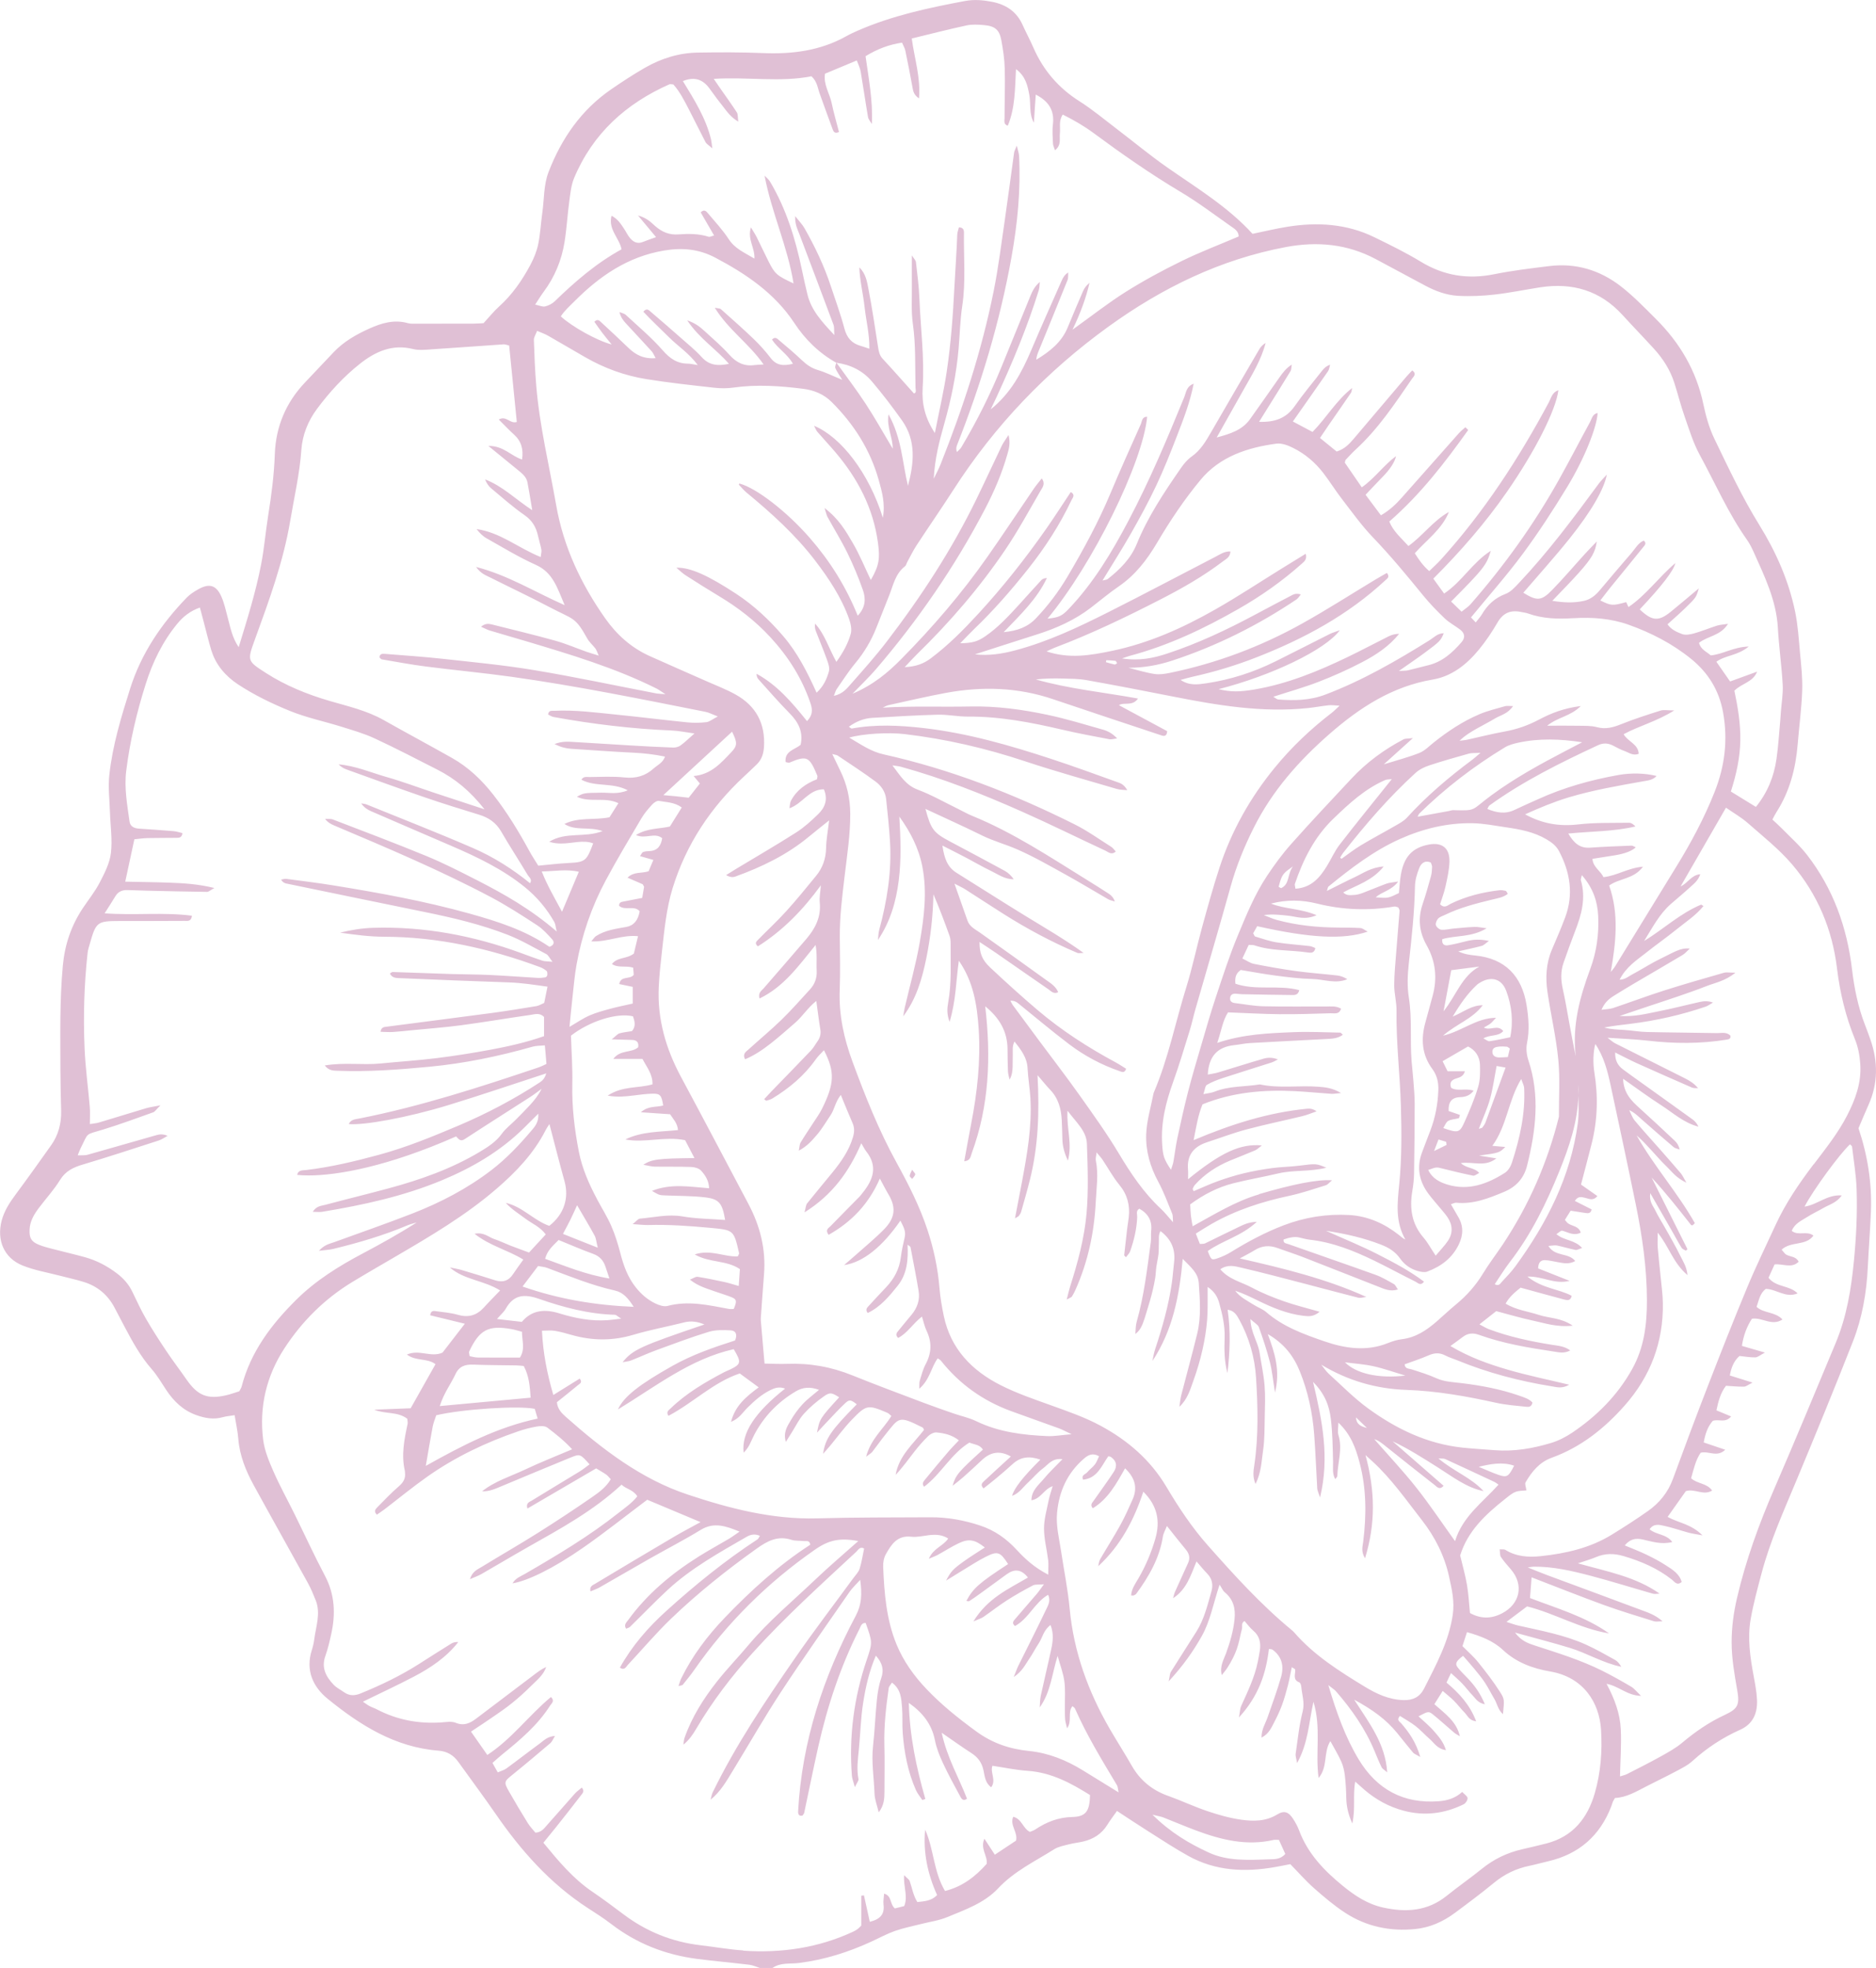 <?xml version="1.0" encoding="UTF-8"?><svg id="Layer_2" xmlns="http://www.w3.org/2000/svg" viewBox="0 0 790.07 828.6"><defs><style>.cls-1{fill:#e0c0d5;}</style></defs><g id="Layer_2-2"><path class="cls-1" d="m366.75,244.23h0c1.76-3.05,2.74-5.32,3.16-7.63-.42,2.32-1.39,4.58-3.16,7.63Z"/><path class="cls-1" d="m541.02,367.51c-.4.42-.71.86-.98,1.34.27-.48.57-.92.98-1.34Z"/><path class="cls-1" d="m249.87,355.08s0,0,0,0c-1.96,5.25-2.81,7.03-5.57,7.75,2.77-.72,3.61-2.5,5.57-7.75Z"/><path class="cls-1" d="m412.26,667.3c-2.51,2.22-3.85,4.11-5.25,6.75,0,0,0,0,0,0,1.4-2.65,2.73-4.53,5.25-6.75Z"/><path class="cls-1" d="m192.1,478.51c-28.76,12.7-50.03,16.46-62.26,16.43,12.23.03,33.5-3.73,62.26-16.43.76.78,1.37,1.72,2.43,1.61-1.07.11-1.67-.83-2.43-1.61Z"/><path class="cls-1" d="m417.07,663.58c1-.71,2.11-1.47,3.36-2.3-1.24.83-2.36,1.6-3.36,2.3Z"/><path class="cls-1" d="m315.58,827.26c1.5.18,2.94.88,4.4,1.34h5.37c3.36-2.36,7.39-1.62,11.07-2.08,10.8-1.35,20.95-4.57,30.75-9.1,3.25-1.5,6.42-3.23,9.78-4.41,3.56-1.25,7.3-1.97,10.96-2.91,3.67-.94,7.51-1.45,10.97-2.88,7.63-3.16,15.69-5.95,21.48-12.13,6.75-7.21,15.48-11.34,23.58-16.45,1.82-1.15,4.14-1.54,6.28-2.1,1.94-.51,3.96-.7,5.92-1.16,4.31-1.01,7.82-3.18,10.21-7.05,1.16-1.88,2.52-3.63,4.06-5.83,4.5,2.93,8.94,5.9,13.46,8.75,5.48,3.46,10.9,7.04,16.56,10.18,11.49,6.37,23.83,6.94,36.48,4.71,2.18-.38,4.35-.83,6.5-1.24,3.4,3.47,6.48,7.02,9.98,10.11,4.18,3.69,8.48,7.34,13.14,10.38,8.93,5.82,18.92,7.89,29.51,6.83,6.16-.62,11.67-3.08,16.61-6.74,5.57-4.13,11.14-8.28,16.49-12.69,4.44-3.66,9.35-6.04,14.95-7.19,2.63-.54,5.21-1.29,7.83-1.89,13-2.99,21.88-10.72,26.67-23.16.24-.63.4-1.29.65-1.91.16-.41.43-.77.9-1.6,4.73-.19,8.96-2.68,13.3-4.93,3.97-2.06,8.03-3.96,11.97-6.07,2.55-1.37,5.28-2.66,7.38-4.58,6.03-5.49,12.7-9.85,20.12-13.17,5.41-2.42,7.3-7.04,7.05-12.58-.15-3.33-.79-6.65-1.4-9.94-1.48-7.95-2.68-15.96-1.28-23.98,1.15-6.59,2.93-13.08,4.65-19.55,3.53-13.23,9.12-25.69,14.38-38.29,8.18-19.61,16.26-39.27,24.02-59.05,3.94-10.03,5.78-20.63,6.29-31.43.37-7.81,1.01-15.6,1.31-23.41.46-11.95-1.39-23.6-5.23-35.02,1.4-3.27,2.76-6.57,4.22-9.83,4.05-9.03,4.04-18.17.83-27.4-.73-2.11-1.51-4.21-2.32-6.3-2.93-7.56-4.52-15.45-5.47-23.44-2.11-17.71-7.95-33.94-18.91-48.09-3.13-4.04-7.04-7.48-10.62-11.15-1.22-1.25-2.55-2.4-3.99-3.75.65-1.21,1.11-2.21,1.7-3.12,5.57-8.69,8.1-18.32,8.94-28.5.62-7.56,1.64-15.1,1.91-22.68.19-5.33-.44-10.7-.93-16.04-.53-5.77-.89-11.61-2.06-17.26-2.71-13.05-8.06-25.12-15.05-36.41-7.21-11.64-12.99-24.01-18.93-36.29-2.21-4.58-3.62-9.66-4.67-14.66-2.95-14.06-9.92-25.8-19.97-35.82-4.75-4.73-9.45-9.61-14.72-13.71-8.79-6.83-18.94-9.94-30.15-8.56-7.76.96-15.56,1.88-23.21,3.43-11.09,2.25-21.22.64-30.92-5.26-6.3-3.83-12.95-7.08-19.59-10.32-11.7-5.71-24.09-6.42-36.73-4.38-4.83.78-9.6,1.94-14.56,2.96-10.42-11.43-23.49-19.28-35.94-27.98-7.33-5.12-14.22-10.86-21.34-16.27-5.16-3.92-10.16-8.12-15.62-11.58-8.83-5.59-15.22-13.04-19.38-22.55-1.43-3.28-3.14-6.44-4.61-9.7-2.53-5.61-7.07-8.51-12.89-9.63-3.72-.71-7.41-1.05-11.29-.33-15.42,2.88-30.7,6.16-45.16,12.47-1.64.72-3.28,1.46-4.83,2.34-10.92,6.12-22.72,7.63-35.03,7.12-9.16-.38-18.35-.36-27.53-.21-7.98.13-15.47,2.47-22.35,6.44-4.84,2.79-9.53,5.86-14.14,9.03-12.6,8.67-20.9,20.68-26.35,34.77-2.12,5.49-1.82,11.42-2.64,17.15-.63,4.42-.83,8.92-1.73,13.28-.63,3.02-1.85,6.01-3.31,8.74-3.49,6.54-7.69,12.59-13.27,17.6-2.12,1.9-3.9,4.17-6.44,6.92-.87.04-2.62.19-4.38.2-8.05.03-16.11.03-24.16.02-1.12,0-2.29.07-3.34-.23-5.78-1.64-11.09-.03-16.26,2.3-5.54,2.49-10.77,5.49-15.01,9.95-4,4.22-7.98,8.47-12,12.68-8.07,8.46-12.35,18.65-12.76,30.21-.31,8.75-1.43,17.35-2.81,25.96-1.09,6.83-1.65,13.76-2.97,20.54-2.26,11.62-5.78,22.92-9.44,34.79-2.8-4.15-3.5-8.34-4.6-12.39-.82-3.01-1.45-6.13-2.71-8.95-2.15-4.82-5.08-5.65-9.72-3.03-1.74.98-3.5,2.1-4.88,3.53-10.69,11.07-19.13,23.48-23.83,38.37-3.77,11.96-7.42,23.94-8.75,36.43-.54,5.06.11,10.25.27,15.37.18,5.8,1.09,11.68.41,17.38-.51,4.27-2.69,8.48-4.72,12.4-1.94,3.75-4.65,7.11-7.01,10.64-4.94,7.39-7.69,15.36-8.52,24.37-1.36,14.75-1.04,29.49-1.01,44.24.01,5.59.16,11.19.3,16.78.13,5.31-1.12,10.22-4.21,14.57-4.92,6.93-9.84,13.85-14.91,20.67-2.56,3.45-4.86,6.95-5.95,11.16-2.11,8.17,1,15.63,8.78,18.79,5.13,2.08,10.74,2.99,16.14,4.41,3.24.85,6.53,1.55,9.72,2.55,5.82,1.82,10.17,5.49,12.99,10.94,1.33,2.59,2.7,5.15,4.06,7.73,3.35,6.33,6.76,12.6,11.54,18.05,2.35,2.67,4.15,5.83,6.13,8.8,3.18,4.78,7.13,8.57,12.67,10.54,3.67,1.3,7.32,1.96,11.17.85,1.48-.42,3.05-.52,4.93-.83.56,3.48,1.29,6.71,1.55,9.97.57,7.09,3.18,13.48,6.53,19.59,7.52,13.73,15.21,27.37,22.77,41.09,1.28,2.33,2.31,4.82,3.3,7.29,2.2,5.56.07,11.01-.62,16.48-.2,1.54-.56,3.09-1.04,4.57-2.68,8.42.49,15.38,6.67,20.41,13.66,11.11,28.4,20.43,46.66,21.85,3.67.28,6.32,1.85,8.41,4.77,5.2,7.28,10.58,14.44,15.66,21.81,10.63,15.43,22.86,29.25,38.68,39.58,3.37,2.2,6.81,4.34,9.99,6.8,10.74,8.27,22.9,13.01,36.26,14.73,7.31.94,14.66,1.58,21.98,2.46ZM89.09,274.04c1.85,6.06,6.1,10.77,11.02,14.03,6.84,4.53,14.39,8.18,22.01,11.28,7.01,2.85,14.54,4.4,21.79,6.67,4.68,1.47,9.45,2.83,13.88,4.89,8.93,4.15,17.67,8.7,26.44,13.17,7.44,3.79,13.76,8.96,19.83,16.69-7.98-2.62-14.69-4.81-21.4-7.04-6.58-2.18-13.09-4.64-19.75-6.53-6.71-1.91-13.19-4.76-20.31-5.36.97,1.02,2.09,1.69,3.28,2.12,10.94,3.94,21.87,7.93,32.86,11.71,7.62,2.62,15.31,5,23.02,7.36,4.03,1.23,7.14,3.33,9.31,7.09,3.58,6.2,7.53,12.19,11.19,18.34.53.9,2.02,1.78.97,3.43-7.45-6.04-15.43-11.09-24.05-14.82-14.78-6.41-29.79-12.26-44.71-18.32-.73-.29-1.56-.33-2.34-.48,1.13,1.66,2.53,2.59,4.05,3.25,11.28,4.91,22.59,9.76,33.89,14.63,10.91,4.71,21.6,9.8,30.92,17.35,5.1,4.13,9.26,9.07,12.49,14.77.45.8.47,1.84.98,3.95-10.86-9.38-22.12-15.77-33.67-21.66-6.97-3.56-13.97-7.14-21.2-10.12-13.02-5.37-26.21-10.33-39.36-15.38-1-.38-2.21-.19-3.32-.27,1.17,1.57,2.53,2.23,3.92,2.82,22.26,9.42,44.53,18.82,65.91,30.13,6.71,3.55,13.12,7.7,19.48,11.85,2.39,1.56,4.38,3.79,6.32,5.92,1.05,1.15.83,2.5-1.17,3.15-10.18-7.01-21.88-10.72-33.77-14.03-18.79-5.23-37.93-8.7-57.15-11.82-6.62-1.07-13.28-1.89-19.92-2.76-.69-.09-1.44.21-2.16.33.7,1.15,1.43,1.47,2.2,1.63,19.5,4.03,38.99,8.06,58.5,12.04,11.85,2.42,23.62,5.2,34.89,9.61,5.59,2.19,10.82,5.28,16.15,8.09.8.42,1.24,1.52,2.57,3.22-2.2-.22-3.28-.15-4.24-.46-2.97-.98-5.91-2.09-8.85-3.17-20.16-7.39-40.92-11.32-62.44-10.68-4.68.14-9.33.91-13.94,2.04,6.22.88,12.42,1.71,18.62,1.72,22.68.06,44.38,4.95,65.53,12.76,1.02.38,2.02.95,2.84,1.66.36.31.35,1.2.28,1.8-.04.34-.51.84-.85.89-1.09.17-2.21.28-3.31.21-6.69-.39-13.38-.91-20.07-1.22-5.36-.25-10.74-.23-16.11-.4-8.26-.26-16.51-.59-24.77-.85-.36-.01-.73.39-1.17.64.96,2.02,2.89,1.89,4.59,1.96,15.19.64,30.38,1.28,45.58,1.78,5.35.18,10.57,1,16.21,1.79-.52,2.54-.95,4.67-1.39,6.84-1.21.51-2.18,1.16-3.23,1.34-6.18,1.02-12.36,2.03-18.56,2.87-14.84,1.99-29.7,3.86-44.55,5.81-1.04.14-2.31.12-2.57,2.14,1.75.04,3.46.19,5.16.09,2.67-.16,5.33-.48,7.99-.74,6.9-.68,13.82-1.17,20.69-2.09,9.75-1.3,19.45-2.96,29.18-4.35,1.89-.27,3.99-1.06,5.83.84v8.09c-7.59,2.67-15.21,4.35-22.87,5.77-7.47,1.38-14.99,2.57-22.52,3.5-7.76.96-15.57,1.46-23.36,2.23-7.65.76-15.41-.55-23.61.84,1.69,2.18,3.52,2.17,5.24,2.23,12.99.51,25.93-.46,38.85-1.69,14.73-1.4,29.18-4.39,43.41-8.44,1.59-.45,3.34-.37,5.19-.55.15,1.64.26,2.74.35,3.84.11,1.29.21,2.59.32,3.98-1.3.58-2.27,1.1-3.31,1.45-24.81,8.35-49.71,16.42-75.45,21.51-1.66.33-3.59.34-4.49,2.34,6.27.62,24.73-2.71,41.91-7.96,13.83-4.23,27.52-8.9,41.27-13.38-.53,1.87-1.48,2.99-2.66,3.76-10.89,7.12-22.37,13.17-34.34,18.25-10.92,4.62-21.88,9.13-33.36,12.25-10.16,2.76-20.37,5.21-30.84,6.45-1.44.17-3.28-.11-3.71,2.04,1.37.14,2.93.22,4.68.23,12.23.03,33.5-3.73,62.26-16.43.76.78,1.37,1.72,2.43,1.61.36-.04.76-.19,1.24-.51,9.18-6,18.45-11.85,27.66-17.78,1.61-1.04,3.12-2.24,4.67-3.36-1.33,2.72-3.1,4.89-4.99,6.94-1.95,2.13-4,4.16-6.04,6.21-1.89,1.9-4.12,3.56-5.67,5.71-2.45,3.4-5.78,5.54-9.24,7.62-12.01,7.2-25.07,11.8-38.51,15.43-8.86,2.39-17.77,4.56-26.63,6.93-1.68.45-3.76.44-5.29,2.95,1.83,0,2.94.15,3.99-.02,17.26-2.84,34.29-6.55,50.51-13.31,12.7-5.29,24.44-12.14,34.33-21.87,1.87-1.83,3.71-3.69,6.15-6.12.27,3.6-1.49,5.49-2.97,7.23-5.08,5.97-10.44,11.66-16.7,16.47-10.22,7.84-21.51,13.72-33.44,18.36-10.84,4.21-21.83,8.03-32.76,12-2.02.73-4.22,1.08-6.51,3.67,2.72-.35,4.46-.41,6.1-.81,10.66-2.6,21.17-5.67,31.3-9.96,1.21-.51,2.52-.78,3.79-1.17-7.49,4.78-15.11,9.02-22.82,13.1-10.13,5.36-19.74,11.34-27.97,19.5-10.5,10.42-19.15,21.88-22.95,36.46-.16.63-.57,1.19-.98,2.02-1.79.55-3.67,1.26-5.6,1.7-7.87,1.79-11.95.1-16.62-6.62-2.81-4.04-5.8-7.96-8.53-12.04-2.98-4.45-5.9-8.96-8.58-13.6-2.13-3.67-3.89-7.56-5.75-11.39-1.5-3.09-3.65-5.52-6.39-7.62-4.16-3.18-8.67-5.54-13.69-6.92-4.53-1.24-9.11-2.29-13.66-3.48-1.95-.51-3.92-1-5.76-1.78-3.12-1.31-3.9-2.86-3.75-6.34.15-3.54,1.88-6.4,3.91-9.1,2.96-3.93,6.34-7.6,8.91-11.77,2.34-3.8,5.61-5.32,9.61-6.51,10.71-3.19,21.34-6.68,31.97-10.12,1.31-.43,2.48-1.29,3.72-1.96-1.82-.8-3.31-.69-4.71-.29-9.69,2.74-19.35,5.56-29.05,8.28-1.12.31-2.37.15-4.11.23.6-1.44.87-2.27,1.26-3.03,3.5-6.86,1.56-5.43,9.62-7.89,7.05-2.16,13.98-4.72,20.92-7.2.77-.28,1.3-1.21,3.06-2.94-3.06.61-4.57.78-6.01,1.21-6.65,1.98-13.27,4.05-19.91,6.03-1.15.34-2.37.42-3.81.66,0-2.78.16-5.02-.03-7.22-.7-8.23-1.84-16.43-2.19-24.66-.57-13.41-.2-26.83,1.27-40.2.15-1.32.58-2.61.95-3.9,2.59-9.12,3.1-9.52,12.4-9.53,9.17-.01,18.35,0,27.52-.06,1.18,0,2.8.37,3.07-2.17-11.96-1.55-24.02-.08-36.78-1,1.75-2.77,3.2-4.96,4.54-7.21,1.17-1.96,2.92-2.65,5.09-2.59,2.91.09,5.81.2,8.72.27,8.27.19,16.53.39,24.8.49.68,0,1.36-.69,3.09-1.63-7-1.7-12.92-2.02-18.84-2.24-6.21-.23-12.42-.29-18.71-.43,1.31-6.08,2.52-11.7,3.84-17.84,1.76-.17,3.7-.46,5.65-.51,4.03-.1,8.06-.03,12.09-.1,1.07-.02,2.29-.03,2.51-1.99-1.2-.28-2.41-.71-3.65-.82-4.89-.42-9.8-.74-14.7-1.07-1.97-.14-3.64-.89-3.93-2.96-.97-7.08-2.29-14.16-1.4-21.35,1.55-12.46,4.43-24.63,8.21-36.58,2.92-9.24,7.11-17.87,13.32-25.41,2.44-2.96,5.33-5.28,9.5-6.79.59,2.21,1.09,4.09,1.59,5.97,1.09,4.1,2.06,8.23,3.29,12.29Zm199.04,282.75c2.96-.74,5.7-.31,8.54.88-26.93,9.14-30.16,10.59-34.47,15.89,1.53-.3,2.6-.36,3.55-.73,3.54-1.39,7-3,10.56-4.31,7.34-2.69,14.67-5.46,22.14-7.74,2.9-.88,6.19-.8,9.28-.63,2.15.12,2.93,1.78,1.83,4.26-8.92,2.84-17.98,5.97-26.4,10.71-13.63,7.66-20.55,12.92-22.91,18.33,16.1-9.84,30.61-21.33,48.76-25.38,3.29,5.53,3.13,6.3-1.51,8.55-.8.39-1.66.68-2.45,1.1-8.14,4.29-16.05,8.91-22.71,15.37-.69.67-1.96,1.35-.82,3.04,10.38-5.46,18.92-14.15,30.03-17.84,2.81,2.07,5.24,3.85,7.97,5.85-5.15,3.85-9.84,7.53-11.66,14.54,3.56-1.46,5-4.07,6.95-5.99,2.89-2.85,5.86-5.52,9.52-7.34,1.92-.95,3.84-1.63,6.31-.68-12.65,10.01-18.47,18.68-17.46,26.95,2.4-2.23,3.19-5.09,4.5-7.57,4.09-7.73,9.92-13.73,17.41-18.19,3.03-1.8,6.06-2.05,9.84-.67-2.65,2.27-5.01,3.96-6.93,6.05-1.95,2.12-3.67,4.52-5.11,7.02-1.35,2.35-3.1,4.78-1.94,8.85,1.17-1.86,1.84-2.94,2.52-4.01,1.67-2.64,3.04-5.57,5.11-7.86,2.52-2.78,5.47-5.27,8.56-7.43,2.46-1.72,3.3-1.36,6.27.52-8.11,8.9-8.23,9.08-9.33,14.89,1.83-1.97,3.11-3.4,4.44-4.78,2.47-2.59,4.87-5.25,7.49-7.68,1.73-1.61,2.37-1.4,4.82.52-10.76,10.86-13.31,14.48-14.19,20.85,1.3-1.49,2.16-2.42,2.97-3.4,2.99-3.61,5.76-7.44,9-10.81,6.3-6.56,6.87-6.55,15.14-3.05.55.23.97.76,1.66,1.33-3.39,5.49-8.69,9.68-10.65,17.15,1.42-1.1,2.16-1.48,2.62-2.07,1.8-2.29,3.44-4.69,5.27-6.96,6.15-7.62,5.56-8.45,15.97-3.24.16.08.21.36.54.96-4.48,5.82-10.6,10.91-11.96,18.94,2.93-3.08,5.35-6.52,7.94-9.83,1.79-2.28,3.7-4.49,5.78-6.5.88-.85,2.38-1.63,3.52-1.52,3.23.31,6.45.99,9.4,3.33-1.66,1.77-3.08,3.17-4.37,4.68-3.34,3.91-6.64,7.85-9.89,11.83-.65.8-1.49,1.79-.39,3.02,7.15-5.35,11.3-13.83,19.06-18.59,2.1.85,4.43.85,5.7,2.96-10.39,9.42-11.45,10.65-12.78,15.24,1.87-1.51,3.23-2.5,4.47-3.61,2.67-2.38,5.31-4.79,7.9-7.24,3.66-3.46,7.64-4.09,12.18-1.49-3.8,3.48-7.59,6.89-11.31,10.4-.7.66-1.71,1.54-.18,3.03,1.7-1.36,3.45-2.7,5.14-4.11,2.4-2.01,4.8-4.02,7.1-6.14,3.47-3.2,7.3-3.41,11.69-1.85q-10.88,10.74-11.91,15.25c3.07-1.14,4.61-3.7,6.68-5.59,2.15-1.96,4.01-4.28,6.34-5.99,2.14-1.58,3.82-4.42,8.2-3.88-3.03,3.16-5.65,5.57-7.88,8.29-2.12,2.58-5.17,4.8-5.21,9.03,4.07-.69,5.22-4.68,8.95-5.95-.65,2.27-1.32,4.12-1.7,6.03-.78,3.92-1.95,7.88-1.94,11.82,0,4.42,1.2,8.83,1.74,13.26.21,1.72.03,3.49.03,6.15-5.74-2.95-9.69-6.56-13.2-10.37-4.38-4.76-9.29-8.25-15.4-10.29-6.86-2.29-13.87-3.55-21.09-3.5-15.88.09-31.77,0-47.64.45-18.92.52-36.88-4.16-54.5-10.02-19.67-6.54-35.85-19.03-51.2-32.6-1.8-1.59-3.61-3.32-3.89-6.28,2.99-2.41,5.96-4.77,8.87-7.18.74-.61,2.06-1.16.73-2.76-3.54,2.2-7.09,4.41-11.1,6.9-2.64-9.07-4.35-17.69-4.78-27.07,2.01,0,3.75-.22,5.41.05,2.42.4,4.8,1.09,7.17,1.76,8.61,2.43,17.12,2.52,25.79-.06,7.06-2.1,14.35-3.45,21.51-5.24Zm-72.8,2.81c1.46.26,2.88.72,4.5,1.14-.01,3.76,1.44,7.21-.85,10.87-5.94,0-11.91.03-17.88-.03-1.07,0-2.13-.35-3.31-.56-.08-.81-.4-1.54-.18-2.01,4.3-9.12,8.06-11.11,17.72-9.4Zm-15.95,14.97c5.99.26,12,.22,18.01.33,1.08.02,2.15.17,3.18.25,2.28,4.25,2.56,8.6,2.91,13.34-12.6,1.16-24.89,2.3-38.28,3.54,1.73-5.51,4.66-9.24,6.61-13.42,1.57-3.38,4.12-4.19,7.58-4.03Zm25.83,18.62c.29.97.6,2.02,1.22,4.11-17,3.61-31.75,11.33-47.11,19.91,1.07-6.13,1.91-11.33,2.9-16.5.33-1.71,1.03-3.35,1.5-4.81,10.78-2.58,34.67-4.13,41.49-2.71Zm165.96,53.2c2.86-.34,5.6-.25,8.16,1.41-2.12,3.21-6.18,3.97-8.17,8.52,1.89-.81,2.86-1.14,3.74-1.62,2.94-1.61,5.77-3.45,8.79-4.89,4.33-2.07,6.83-1.6,11.07,1.75-3.03,1.99-6.05,3.83-8.91,5.89-4.71,3.4-5.32,4.14-7.43,8.07,2.77-1.71,4.79-2.99,6.84-4.22,3.26-1.96,6.44-4.07,9.82-5.78,5.09-2.58,6.15-2.14,9.48,3.03-1.53,1-2.9,1.9-4.15,2.74-1.24.83-2.36,1.6-3.36,2.3-2,1.41-3.55,2.61-4.81,3.72-2.51,2.22-3.85,4.11-5.25,6.75.4.04.91.27,1.18.1,1.51-.96,2.97-1.99,4.41-3.03,3.81-2.75,7.59-5.53,11.39-8.29,3.23-2.34,6.17-2.18,8.94,1.39-8.08,4.76-16.93,8.6-22.97,18.47,2.36-1.04,3.36-1.3,4.17-1.86,3.32-2.28,6.49-4.79,9.87-6.96,3.57-2.29,7.28-4.37,11.03-6.34.96-.51,2.31-.27,4.63-.47-1.44,1.95-2.12,3-2.93,3.95-3.05,3.57-6.15,7.09-9.19,10.67-.66.78-1.57,1.69-.07,2.95,5.75-3.09,8.25-9.84,13.95-13.15,1.24,2.53-.07,4.59-.98,6.5-3.75,7.86-7.72,15.63-11.58,23.44-.54,1.09-.93,2.26-1.92,4.69,3.68-2.48,4.81-5.18,6.39-7.45,1.54-2.19,2.73-4.62,4.21-6.85,1.54-2.32,1.91-5.42,4.91-7.61,1.43,3.68.98,6.95.3,10.15-1.4,6.55-2.99,13.06-4.41,19.6-.35,1.61-.31,3.3-.45,4.95,4.66-6.45,5.15-14.15,7.54-21.69,1.06,3.85,2.35,7.19,2.83,10.64.49,3.52.19,7.15.23,10.73.02,1.79-.03,3.59.11,5.37.09,1.12.48,2.22.82,3.74,2.25-3.12.09-6.68,2.25-9.33.48.44.92.66,1.07,1.01,4.97,11.29,11.4,21.78,17.72,32.34.34.57.31,1.36.64,2.95-5.62-3.46-10.35-6.39-15.1-9.3-6.95-4.27-14.39-7.28-22.55-8.11-8.15-.83-15.4-3.23-22.24-8.22-7.45-5.44-14.58-11.12-20.91-17.77-5.26-5.52-9.75-11.73-12.66-18.78-4.33-10.46-5.22-21.65-5.68-32.84-.07-1.73.28-3.72,1.11-5.2,2.31-4.13,4.82-8.1,10.73-7.41,2.38.28,4.88-.35,7.32-.64Zm238.08-22.49c.58.27,1.08.7,1.85,1.21-6.86,7.61-15.15,13.42-18.31,23.79-5.72-7.95-10.75-15.52-16.38-22.62-5.57-7.03-11.75-13.58-17.66-20.34,2.1.7,3.57,2,5.11,3.23,6.8,5.43,13.6,10.86,20.47,16.2.84.66,1.88,2.15,3.65.24-7.2-6.28-14.35-12.52-21.51-18.76,6.81,3.18,12.98,7.18,19.2,11.09,6.09,3.83,11.82,8.39,19.13,9.91-5.2-5.71-12.63-8.35-19.03-13.79,1.57.13,2.29.01,2.83.26,6.9,3.16,13.77,6.37,20.64,9.58Zm2-2.85c-2.89-.98-5.67-2.29-8.5-3.45,4.99-1.2,9.94-2.17,14.92-.47-2.31,4.58-3,5.07-6.42,3.92Zm31.38-360.75c7.86-.5,15.76.09,23.18,2.72,9.51,3.37,18.51,8.01,26.39,14.4,7.15,5.8,11.77,13.16,13.46,22.51,2.11,11.62.73,22.69-3.56,33.51-4.38,11.06-9.99,21.5-16.22,31.62-8.56,13.91-17.09,27.84-25.64,41.76-.53.87-1.24,1.63-1.87,2.44,2.16-12.34,3.54-24.41-.68-36.41,4.43-3.15,10.35-2.63,14.25-7.93-6.31.5-10.91,3.79-16.66,4.41-1.18-2.69-4.38-4.15-4.63-7.71,3.34-.53,6.43-.99,9.51-1.5q6.29-1.05,8.74-3.35c-.65-.26-1.25-.73-1.83-.71-5.8.23-11.61.44-17.4.85-4.41.31-6.85-2-9.2-5.94,9.83-.97,19.11-.83,28.3-2.99-.83-.85-1.76-1.58-2.69-1.56-7.14.11-14.34-.12-21.41.7-7.83.91-15-.22-22.39-4.24,6.29-2.83,12.21-5.29,18.39-7.15,10.31-3.09,20.89-4.9,31.46-6.78,1.91-.34,3.93-.48,5.54-2.22-4.9-1.22-10.73-1.36-16.05-.42-11.72,2.09-23.11,5.29-33.97,10.24-3.26,1.48-6.55,2.9-9.77,4.45-3.93,1.89-7.63,1.21-11.49-.39.42-.73.55-1.23.88-1.47,14.23-10.26,29.87-17.99,45.71-25.36,2.25-1.05,4.28-.92,6.41.19,1.58.83,3.18,1.69,4.86,2.28,1.8.64,3.5,2.1,5.88,1.13-.18-4.12-4.59-5.1-6.35-8.24,6.64-3.58,13.87-5.33,21.31-10.01-2.91,0-4.44-.35-5.74.06-5.54,1.75-11.09,3.53-16.48,5.69-3.42,1.37-6.59,2.31-10.35,1.29-2.53-.69-5.32-.53-8-.59-3.95-.08-7.9-.02-12.93-.02,4.52-3.65,9.78-3.91,14.15-8.28-7.18.91-12.54,3.03-17.63,5.73-4.6,2.44-9.37,4.09-14.49,5.01-5.28.95-10.48,2.3-15.72,3.44-1.05.23-2.14.29-3.21.43,2.33-2.26,4.82-3.74,7.33-5.16,2.53-1.43,5.13-2.74,7.63-4.24,2.35-1.41,5.35-1.91,7.57-5.19-1.69,0-2.56-.19-3.32.03-3.64,1.05-7.37,1.92-10.84,3.4-7.04,2.99-13.38,7.21-19.35,11.98-1.92,1.53-3.74,3.44-5.94,4.32-4.49,1.79-9.22,3-15,4.81,4.32-3.89,7.72-6.96,12.27-11.07-2.37.29-3.27.17-3.92.52-8.19,4.3-15.57,9.71-21.89,16.47-8.56,9.15-17.15,18.27-25.47,27.63-3.7,4.15-7.02,8.69-10.11,13.33-5.23,7.85-8.78,16.6-12.38,25.25-3.52,8.44-6.32,17.19-9.22,25.88-2.26,6.78-4.22,13.66-6.23,20.52-1.89,6.42-3.81,12.85-5.47,19.33-1.67,6.49-3.11,13.04-4.52,19.59-.7,3.27-1.07,6.6-1.66,9.89-.19,1.05-.61,2.05-1.01,3.35-3.03-4.51-3.39-5.85-3.71-10.68-.61-9.13,1.53-17.72,4.59-26.23,2.57-7.14,4.74-14.42,6.99-21.67.93-2.99,1.56-6.06,2.43-9.07,4.93-17.18,10.01-34.32,14.8-51.55,2.41-8.67,5.78-16.9,9.81-24.92,7.76-15.48,19.01-28.16,31.9-39.42,12.61-11.01,26.35-19.98,43.38-22.85,8.06-1.36,14.27-6.31,19.36-12.46,2.98-3.6,5.63-7.55,7.98-11.6,2.41-4.17,5.71-5.36,10.15-4.36.87.2,1.79.27,2.62.57,6.24,2.26,12.66,2.41,19.21,1.99Zm-144.39-28.11c-2.57-.14-4.4,1.24-6.3,2.21-15.11,7.8-30.12,15.79-45.32,23.43-12.59,6.33-25.35,12.37-39.06,16-5.53,1.46-11.14,2.37-16.97,1.68,8.69-2.79,17.38-5.61,26.09-8.37,8.16-2.58,15.89-6.02,22.73-11.26,3.9-2.99,7.66-6.19,11.72-8.96,7-4.8,11.89-11.15,16.2-18.45,5.44-9.22,11.47-18.22,18.3-26.45,8.09-9.75,19.71-13.6,31.95-15.22,2.22-.29,4.85.72,6.98,1.78,5.07,2.51,9.35,6.15,12.8,10.65,2.72,3.55,5.08,7.37,7.81,10.91,4.23,5.48,8.28,11.17,13.06,16.15,7.45,7.77,14.28,16.03,21.06,24.35,2.81,3.45,5.94,6.69,9.17,9.76,1.93,1.83,4.38,3.09,6.51,4.73,1.93,1.5,2.19,3.35.58,5.22-3.84,4.45-8.12,8.34-14.1,9.76-2.83.67-5.63,1.47-8.46,2.13-.87.2-1.8.14-3.87.28,4.33-3.04,7.64-5.27,10.86-7.65,6.44-4.75,6.82-5.19,8.04-8.24-2.56-.02-4.12,1.78-5.92,2.91-14.07,8.77-28.38,17.03-43.96,22.93-6.52,2.47-13.08,2.57-19.8,2.05-.58-.04-1.12-.6-2.09-1.15,6.67-2.17,13.04-3.95,19.18-6.33,6.24-2.42,12.39-5.17,18.32-8.28,5.77-3.03,11.28-6.62,15.5-11.9-1.62.04-3.05.39-4.35,1.03-5.81,2.89-11.53,5.96-17.37,8.77-12.53,6.03-25.34,11.28-39.16,13.64-6.27,1.07-10.08,1.11-15.17-.12,22.19-5.67,44.92-16.49,51.07-24.82-1.94.71-3.14,1.03-4.23,1.58-7.6,3.81-15.15,7.71-22.77,11.49-9.28,4.61-19.05,7.78-29.31,9.28-3.43.5-7.03,1.08-10.77-1.43,2.03-.54,3.51-1,5.02-1.33,9.19-2.03,18.17-4.74,26.94-8.17,19.96-7.79,38.57-17.81,54.38-32.53.79-.73,1.88-1.36.55-3.02-1.66.96-3.36,1.91-5.04,2.92-10.15,6.12-20.14,12.54-30.49,18.31-17.49,9.77-36.08,16.77-55.73,20.83-2.16.45-4.48.82-6.62.49-3.71-.57-7.32-1.71-10.98-2.62,6.42.03,12.55-1.07,18.54-3.04,18.61-6.11,35.96-14.8,52.22-25.7.76-.51,1.25-1.42,1.87-2.14-1.52-.45-2.58-.28-3.48.19-5.16,2.68-10.3,5.41-15.43,8.15-12.05,6.45-24.37,12.29-37.38,16.57-5.77,1.9-11.62,3.17-19.02,2.04,1.91-.63,2.69-.94,3.49-1.15,16.12-4.31,31.03-11.39,45.46-19.63,9.56-5.45,18.51-11.74,26.72-19.07,1.01-.91,2.38-1.83,1.68-4.21-3.66,2.25-6.89,4.23-10.1,6.22-9.32,5.77-18.48,11.83-28,17.24-13.65,7.77-27.94,14.18-43.44,17.41-8.96,1.87-17.96,3.46-27.61.23,1.43-.65,2.39-1.16,3.4-1.54,15.3-5.78,30.02-12.86,44.55-20.31,9.17-4.7,18.11-9.79,26.33-16.05,1.32-1,3.08-1.73,3.18-4.2Zm-48.49,46.05c.28.04.48.64.72.99-.34.2-.73.63-1.01.57-1.25-.25-2.47-.64-3.7-.99.05-.28.11-.56.16-.83,1.28.07,2.56.09,3.82.26Zm21.76,29.59c-6.66-3.58-13.47-7.24-20.29-10.91,2.18-1.43,5.66.64,8.05-2.8-14.7-2.67-29.09-4.06-43.04-8.04,3.77-.42,7.52-.5,11.26-.39,3.35.1,6.76.09,10.04.67,12.11,2.16,24.19,4.49,36.26,6.88,18.89,3.73,37.82,6.94,57.19,4.88,2.89-.31,5.75-.86,8.63-1.17,1.15-.13,2.34.08,4.55.18-1.63,1.5-2.37,2.29-3.22,2.94-8.91,6.84-17.02,14.52-24.13,23.22-10.31,12.6-18.18,26.59-23.24,42.07-2.71,8.28-5.02,16.69-7.33,25.1-2.31,8.4-4.06,16.96-6.65,25.27-4.58,14.71-7.55,29.93-13.63,44.18-.09.2-.15.42-.2.64-1.08,5.7-2.85,11.38-3.05,17.11-.24,6.94,1.68,13.64,5.08,19.9,2.33,4.3,4.02,8.95,5.89,13.49.33.81.19,1.82.33,3.58-2.15-2.4-3.5-4.18-5.12-5.68-7.29-6.79-12.7-14.92-17.79-23.42-5.05-8.43-10.82-16.43-16.51-24.46-5.43-7.66-11.18-15.1-16.78-22.64-3.73-5.03-7.47-10.06-11.18-15.1-.44-.6-.75-1.31-1.12-1.97,1.57-.07,2.48.43,3.27,1.07,7.14,5.74,14.13,11.68,21.44,17.21,6.44,4.88,13.56,8.69,21.24,11.34.92.32,2.14,1.06,2.8-.98-1.42-.87-2.86-1.85-4.38-2.67-11.66-6.28-22.76-13.42-32.86-22-6.81-5.79-13.45-11.8-19.97-17.92-3.58-3.36-4.54-6.14-4.53-10.8,2.44,1.62,4.68,3.06,6.86,4.57,7.36,5.09,14.69,10.23,22.07,15.3,1.19.82,2.29,2.25,4.2,1.28-1.02-2.5-3.21-3.79-5.15-5.19-9.24-6.7-18.55-13.29-27.84-19.91-1.99-1.41-4.31-2.45-5.2-5.02-1.66-4.79-3.37-9.56-5.5-15.59,2.29,1.2,3.42,1.69,4.45,2.34,5.47,3.49,10.89,7.07,16.38,10.53,9.86,6.22,20.11,11.71,30.84,16.26.77.33,1.79.04,2.7.04-8.03-5.78-16.32-10.57-24.48-15.57-9.73-5.96-19.33-12.13-29.02-18.16-3.96-2.47-5.15-6.25-5.95-11.47,3.98,2.04,7.13,3.61,10.24,5.25,3.37,1.77,6.64,3.72,10.07,5.35,3.09,1.47,5.96,3.67,9.74,3.58-1.06-1.48-2.29-2.71-3.74-3.51-7.66-4.18-15.37-8.26-23.07-12.36-6.96-3.7-8.03-5.05-10.38-13.75,8.1,3.78,16.04,7.35,23.84,11.19,4.82,2.38,10.02,3.75,14.88,5.89,7.14,3.14,13.95,7.08,20.8,10.86,5.88,3.24,11.6,6.76,17.43,10.1.84.48,1.86.64,2.8.95-.55-1.65-1.46-2.56-2.51-3.25-2.99-1.96-6.03-3.86-9.07-5.74-15.74-9.75-31.2-20.02-48.46-27.06-2.07-.84-4.01-1.98-6.02-2.96-5.63-2.74-11.11-5.89-16.95-8.08-4.98-1.87-7.26-5.75-10.66-10.23,1.88.3,2.75.36,3.57.59,17.52,4.83,34.37,11.5,50.94,18.86,11.86,5.26,23.49,11.03,35.26,16.5,1.21.56,2.52,1.97,4.31.31-.7-.73-1.2-1.51-1.91-1.95-5.11-3.22-10.05-6.78-15.43-9.47-25.7-12.84-52.35-23.22-80.47-29.47-5.36-1.19-9.54-4.19-14.44-7.05,5.85-1.69,16.56-2.27,23.22-1.49,17.39,2.04,34.33,5.97,50.95,11.5,12.73,4.23,25.67,7.81,38.54,11.61,1.39.41,2.91.35,4.37.52-.91-1.68-2.07-2.64-3.41-3.12-9.47-3.4-18.93-6.87-28.49-10.01-17.66-5.8-35.48-10.94-54.05-13.05-10.05-1.14-20.05-1.62-30.06.22-.26.05-.61-.36-1.23-.76,3.09-2.24,6.35-3.53,9.96-3.74,9.15-.52,18.3-1.1,27.46-1.33,4.23-.11,8.47.83,12.71.8,13.54-.09,26.68,2.46,39.78,5.52,6.53,1.53,13.13,2.75,19.72,4,1.06.2,2.23-.21,3.35-.34-1.85-1.95-3.77-3.05-5.83-3.64-7.74-2.2-15.45-4.57-23.31-6.24-10.72-2.28-21.57-3.78-32.62-3.55-12.28.26-24.57-.27-36.95.48.8-.35,1.56-.86,2.39-1.04,8.09-1.77,16.15-3.68,24.28-5.18,15.2-2.8,30.26-2.35,45.04,2.66,15.24,5.16,30.52,10.22,45.79,15.29,1.17.39,2.2.17,2.27-1.84Zm38.75,195.05c-9.91,2.9-18.61,8.3-27.99,13.45-.33-1.95-.61-3.23-.74-4.53-.16-1.52-.2-3.06-.29-4.7,5.64-4.12,11.56-7.21,18.12-8.87,6.27-1.59,12.67-2.66,18.97-4.16,6.41-1.52,13.13-.63,20.25-2.4-4.29-1.81-4.29-1.75-11.51-.85-3.76.47-7.58.5-11.34,1.01-3.98.54-7.96,1.24-11.87,2.18-3.69.88-7.34,2.02-10.91,3.3-3.48,1.25-6.85,2.82-10.24,4.24-.28-.63-.48-.87-.42-.99.28-.59.53-1.23.96-1.7,4.13-4.56,9.14-7.85,14.8-10.2,3.51-1.46,7.07-2.81,10.56-4.31.87-.38,1.58-1.15,2.8-2.06-9.02-.86-17.25,2.98-31.07,14.24,0-1.62.09-2.87-.02-4.1-.54-6.11,2.47-9.68,8.05-11.5,5.53-1.8,10.97-3.89,16.58-5.38,7.77-2.08,15.67-3.69,23.5-5.59,2.05-.5,4.02-1.34,6.02-2.03-1.44-1.03-2.69-1.22-3.91-1.11-16.33,1.58-31.8,6.44-47.88,13.24,1.14-5.74,1.85-10.48,3.76-15.08,12.6-5.1,25.65-6.22,38.94-5.55,5.13.26,10.24.78,15.36,1.13.93.06,1.87-.15,4.04-.34-3.74-2.18-6.6-2.41-9.45-2.64-8.24-.65-16.57.79-24.76-.99-6.37,1.05-12.98.59-19.14,3.09-1.17.48-2.5.56-4.63,1.01.65-1.85.72-3.47,1.48-3.92,2.1-1.23,4.43-2.11,6.76-2.88,6.8-2.23,13.64-4.33,20.45-6.52.94-.3,1.8-.86,2.69-1.3-2.18-.85-4.13-.86-5.92-.35-6.44,1.86-12.83,3.91-19.26,5.84-1.37.41-2.81.58-4.35.89.4-7.65,4.02-11.64,11.13-12.39,2.22-.23,4.41-.75,6.63-.87,10.71-.62,21.42-1.14,32.14-1.71,2.41-.13,4.84-.18,6.98-1.79-.51-.43-.8-.89-1.1-.9-6.49-.12-12.98-.46-19.46-.2-10.66.43-21.35.82-32.35,4.53,1.72-4.88,2.24-9.3,4.55-12.86,7.46.28,14.59.7,21.72.77,7.16.07,14.32-.18,21.48-.39,1.55-.05,3.62.64,4.41-1.94-2.23-1.29-4.49-.89-6.68-.9-8.72-.04-17.45.1-26.16-.11-4-.1-7.99-.88-11.98-1.36-1.3-.16-2.07-.88-1.91-2.21.17-1.34,1.15-1.8,2.4-1.72.89.06,1.78.2,2.68.22,6.93.13,13.87.27,20.8.33,1.24.01,2.74.15,3.24-2.05-8.81-2.35-18.18.29-26.89-2.7-.22-2.3-.04-4.19,2.25-5.79,4.72.77,9.74,1.73,14.8,2.38,5.09.66,10.22,1.3,15.34,1.42,4.88.11,9.77,2.18,14.73.09-1.33-.84-2.7-1.39-4.12-1.56-5.77-.66-11.58-1.06-17.33-1.84-5.97-.82-11.92-1.88-17.84-3.05-1.61-.32-3.07-1.39-4.91-2.27,1.07-2.28,1.89-4.02,2.68-5.72,1.11.08,1.8-.02,2.4.18,7.32,2.47,15.05,1.89,22.55,3.01,1.19.18,2.76.32,3.1-1.88-.77-.27-1.54-.72-2.36-.81-4.66-.55-9.36-.84-13.99-1.58-3.05-.49-6.01-1.57-8.99-2.46-.3-.09-.44-.7-.82-1.36.53-.93,1.13-2.01,1.68-2.98,22.34,5.01,36.28,5.76,46.54,2.29-1.3-.67-2.16-1.45-3.06-1.51-3.12-.2-6.26-.17-9.39-.2-8.76-.06-17.42-.92-25.89-3.23-1.85-.5-3.6-1.34-5.4-2.03,3.67-.49,7.11-.09,10.55.3,3.39.39,6.78,1.88,11.67-.25-6.86-2.88-13.28-2.52-19.21-4.88,6.68-1.74,12.98-1.6,19.32-.03,10.77,2.67,21.64,3.13,32.59,1.26.57-.1,1.22.27,1.71.39.24.6.57,1.01.54,1.4-.45,5.78-.97,11.56-1.41,17.35-.35,4.67-.84,9.34-.85,14.01,0,3.55,1.02,7.11.97,10.65-.19,13.44,1.45,26.79,1.84,40.18.32,10.95.38,21.99-.69,32.87-.8,8.1-1.74,15.83,2.58,23.36-1.2-.55-1.94-1.31-2.77-1.96-6.12-4.82-13.07-7.91-20.83-8.36-9.46-.54-18.68.91-27.63,4.32-7.79,2.97-15.05,6.85-22.11,11.2-1.87,1.16-3.93,2.1-6.02,2.79-2.31.76-2.49.49-3.86-3.14,6.16-4.44,14.05-6.19,20.65-12.3-3.68.11-5.8,1.32-7.93,2.32-4.65,2.19-9.24,4.54-13.87,6.76-.54.26-1.25.15-2.18.24-.56-1.42-1.09-2.78-1.71-4.37,2.42-1.49,4.47-2.83,6.59-4.04,10.21-5.83,21.22-9.39,32.67-11.84,5.23-1.12,10.32-2.86,15.44-4.45.85-.26,1.5-1.15,2.68-2.1-6.26-.47-16.79,1.74-30.74,5.82Zm45.12,43.17c-16.86-7.61-34.49-11.91-53.25-16.19,2.8-1.54,4.59-2.42,6.26-3.47,3.08-1.92,6.25-2.14,9.61-.91,3.57,1.3,7.2,2.45,10.75,3.82,10.63,4.13,21.23,8.35,31.86,12.5,2.44.95,4.87,2.16,8.11,1.13-.7-.96-1.04-1.89-1.69-2.26-2.52-1.42-5.04-2.94-7.74-3.91-12.2-4.39-24.47-8.59-36.69-12.92-.86-.31-2.33-.32-2-1.97q3.98-1.38,6.32-.88c1.53.33,3.05.81,4.59.98,9.72,1.07,18.63,4.65,27.31,8.86,5.84,2.83,11.52,5.97,17.34,8.83.9.44,2.1,1.97,3.54-.03-6.12-4.62-12.85-8.12-19.57-11.56-6.66-3.41-13.64-6.22-21.72-9.85,8.82,1.34,16.13,3.09,23.24,5.85,3.24,1.26,5.96,2.94,7.97,5.8,1.86,2.65,4.43,4.44,7.54,5.31,1.24.34,2.77.65,3.89.23,5.84-2.17,10.59-5.7,13.36-11.53,1.87-3.94,1.95-7.74-.31-11.54-1-1.68-1.96-3.38-3.07-5.3,1.06-.31,1.68-.69,2.25-.63,7.21.72,13.65-1.87,20.08-4.54,5.06-2.1,8.41-5.65,9.77-11.12,3.67-14.73,5.51-29.42.55-44.27-.75-2.25-1.06-4.94-.6-7.23,1.1-5.39.69-10.6-.16-15.96-1.98-12.46-9.16-19.68-21.53-20.96-2.29-.24-4.52-.48-7.26-1.75,3.81-.88,6.88-1.5,9.89-2.32.86-.23,1.57-1.04,3.03-2.06-3.83-.86-6.67-.61-9.51.09-2.6.64-5.21,1.34-7.85,1.74-1.48.23-2.55-.57-2.29-2.59,5.71-1.7,12.21-.65,18.69-4.59-2.5-.3-3.79-.63-5.06-.57-2.9.12-5.79.4-8.69.67-1.78.16-3.56.65-5.31.52-.85-.07-2.05-1.08-2.31-1.91-.24-.78.3-2.1.93-2.78.72-.76,1.91-1.09,2.91-1.58,6.29-3.05,13-4.77,19.75-6.41,2.3-.56,4.72-.88,6.69-2.43-.4-.6-.58-1.18-.88-1.26-.84-.21-1.75-.37-2.6-.27-7.15.83-14.06,2.53-20.58,5.71-1.2.59-2.58,2.13-4.46.2.74-2.37,1.71-4.87,2.27-7.45.76-3.48,1.6-7.01,1.68-10.54.13-5.68-3.14-8.17-8.62-7.16-6.94,1.28-10.54,5.08-11.85,12.74-.45,2.61-.57,5.27-.82,7.7-4.48,2.18-4.48,2.21-9.77,1.79,2.76-2.46,6.65-2.84,9.48-6.65-2.39.41-3.72.45-4.91.88-3.36,1.23-6.64,2.66-9.99,3.91-1.24.46-2.57.85-3.87.88-1.34.03-2.95.4-4.4-1.09,5.93-3.19,12.22-4.91,17.05-10.91-5.27.34-8.56,2.79-12.1,4.45-3.79,1.77-7.51,3.7-11.82,5.85.4-1.17.41-1.64.65-1.84,9.38-7.65,18.96-15.03,30.08-20.02,9.69-4.35,19.91-6.83,30.56-6.66,4.66.07,9.32,1.01,13.96,1.69,5.99.87,11.92,1.94,17.26,5.1,2.17,1.28,4.08,2.72,5.27,5,4.69,8.92,6.18,18.17,2.59,27.82-1.72,4.61-3.7,9.12-5.62,13.65-2.44,5.75-2.74,11.77-1.85,17.81,1.4,9.49,3.62,18.89,4.55,28.42.78,7.97.23,16.06.27,24.1-4.8,19.28-12.63,37.23-23.65,53.78-2.73,4.1-5.76,8-8.31,12.21-3.07,5.05-6.88,9.34-11.42,13.07-2.76,2.27-5.35,4.75-8.05,7.1-4.27,3.72-8.85,6.8-14.7,7.51-1.98.24-3.96.85-5.81,1.6-9.08,3.67-18.14,2.29-26.88-.72-8.64-2.98-17.33-6.12-24.45-12.29-1.49-1.29-3.5-1.97-5.2-3.05-2.76-1.75-5.79-3.16-7.87-5.95,3.36,1.11,6.49,2.63,9.62,4.16,6.05,2.96,12.21,5.54,18.99,6.38,2.26.28,4.37.5,6.95-1.69-5.47-1.58-10.36-2.75-15.08-4.42-4.63-1.64-9.23-3.49-13.55-5.8-4.34-2.32-9.54-3.35-13.21-7.67,3.14-2.17,6.12-1.31,8.77-.69,9.14,2.12,18.21,4.55,27.29,6.9,7.36,1.91,14.68,3.91,22.05,5.76,1.02.25,2.22-.19,3.33-.31Zm54.12-5.34c2.16-3.18,4.11-6.41,6.4-9.38,8.97-11.62,15.33-24.66,20.79-38.15,4.17-10.31,7.76-20.79,8.01-31.87-.06-1.68-.11-3.36-.11-5.04.12,1.69.15,3.37.11,5.04.14,3.92.29,7.85-.22,11.68-3.04,22.49-13.05,42.07-26.27,60.17-1.71,2.34-3.74,4.45-5.72,6.56-.64.68-1.21,1.97-2.99,1Zm-17.41-199.6c-.65-.02-1.31.26-1.97.38-4.32.79-8.64,1.58-13.1,2.39.31-.59.44-1.06.73-1.35,10.9-10.69,22.94-19.92,35.99-27.83,1.67-1.01,3.69-1.56,5.62-1.98,8.81-1.92,17.73-1.6,26.96-.19-2.34,1.22-4.67,2.44-7.01,3.66-10.71,5.58-21.28,11.38-31.06,18.55-8.85,6.48-6.13,6.67-16.16,6.38Zm-19.57,3.17c-1.3,1.43-3.16,2.4-4.87,3.39-4.83,2.8-9.77,5.39-14.55,8.27-2.82,1.69-5.42,3.76-8.12,5.66-.2-.16-.39-.32-.59-.49.41-.66.76-1.36,1.23-1.96,9.38-11.96,19.29-23.46,30.54-33.72,1.58-1.44,3.7-2.47,5.75-3.15,5.51-1.83,11.1-3.4,16.69-4.97,1.13-.32,2.39-.18,4.92-.34-1.85,1.56-2.62,2.29-3.47,2.92-9.88,7.34-19.23,15.28-27.54,24.4Zm-31.06.52c6.58-6.35,13.29-12.61,21.85-16.34.77-.34,1.73-.26,2.84-.41-7.59,9.49-14.91,18.46-21.99,27.62-2.15,2.78-3.55,6.12-5.43,9.13-2.98,4.8-6.48,8.95-13.16,9.4-.16-1.18-.37-1.66-.25-2.02,3.49-10.24,8.25-19.77,16.13-27.38Zm-21.84,29.12c-.06.03-.13.02-.22-.01-.26-.09-.61-.39-.9-.53.56-2.17.95-3.48,1.54-4.52.27-.48.57-.92.98-1.34.76-.79,1.84-1.57,3.49-2.72-2.46,3.38-1.29,7.38-4.89,9.12Zm83.66,74.46c.1,3.09.12,6.35-.76,9.26-1.54,5.1-3.62,10.06-5.81,14.93-2.02,4.47-2.75,4.54-8.89,2.4.72-1.1,1.16-2.5,2.08-3.01,1.3-.71,2.97-.72,4.45-1.13.21-.06.26-.71.49-1.39-1.61-.56-3.22-1.11-4.76-1.65-.14-3.66,1.11-5.72,4.92-5.84,2.02-.06,4.07-.62,5.6-2.72-3.44-1.16-6.74.43-9.45-1.2-.79-2.12.07-3.21,1.78-3.82,1.54-.55,3.33-.75,4-3.16h-7.29c-.69-1.39-1.45-2.92-2.1-4.23,3.51-2.03,6.72-3.88,10.72-6.2,3.06,1.5,4.9,4.2,5.03,7.76Zm7.87-3.15c-1.5-.05-2.63-.8-2.65-2.36-.02-1.73,1.43-2.05,2.78-2.19,1.09-.11,2.21-.07,3.31.03.37.03.71.42,1.27.79-.23.97-.48,2.03-.85,3.58-1.68.08-2.77.19-3.86.16Zm-.87,3.6c1.2.21,2.32.41,3.79.67-2.93,8.01-5.65,15.49-8.41,22.96-.3.82-.82,1.58-1.35,2.28-.19.25-.69.26-1.5.53,1.66-4.34,3.52-8.33,4.69-12.51,1.24-4.42,1.84-9.02,2.79-13.93Zm10.38,5.5c.59,1.75,1.18,2.73,1.23,3.74.55,10.86-1.83,21.27-5.16,31.49-.52,1.61-1.62,3.42-2.99,4.29-7.36,4.65-15.24,7.59-24.07,4.95-3.33-1-6.51-2.62-8.18-6.19,3.58-1.31,3.56-1.2,5.88-.62,4.32,1.09,8.65,2.14,13.02,3.02.71.14,1.6-.68,2.57-1.13-2.1-2.41-5.2-1.78-7.75-4.16,5.26-.74,10.1,1.84,14.97-1.98-2.94-.48-5.01-.81-7.31-1.18,8.49-1.13,8.62-1.18,11.07-3.63-1.82-.16-3.39-.29-5.45-.47,6.25-8.59,6.6-19.01,12.16-28.12Zm-31.62,26.43c.06.44.11.88.17,1.32-1.41.69-2.81,1.37-5.26,2.57.88-2.29,1.32-3.43,1.87-4.87,1.26.38,2.24.68,3.22.98Zm-7.51,21.81c1.59,2.16,3.41,4.15,5.11,6.22.99,1.21,2.05,2.37,2.93,3.66,2.24,3.29,2.42,6.74.19,10.05-1.33,1.98-3.05,3.71-5.13,6.19-2.11-3.16-3.37-5.57-5.1-7.57-4.97-5.73-5.96-12.29-4.76-19.49.4-2.41.71-4.87.75-7.31.16-9.85.26-19.7.27-29.55,0-3.13-.29-6.26-.52-9.38-.21-2.89-.55-5.77-.79-8.65-.71-8.91.26-17.87-1.16-26.79-.73-4.58-.54-9.42-.03-14.06,1.21-10.88,2.41-21.75,2.62-32.71.05-2.61.84-5.31,1.83-7.75.73-1.81,2.28-3.42,4.87-2.23.18.61.54,1.24.51,1.86-.05,1.33-.14,2.7-.5,3.97-1.07,3.88-2.17,7.75-3.46,11.56-2.07,6.1-1.49,11.83,1.68,17.44,3.8,6.73,4.56,13.89,2.49,21.35-1.01,3.66-1.97,7.34-3,10.99-1.98,7.04-1.58,13.7,2.94,19.79,1.93,2.61,2.6,5.6,2.48,8.87-.21,5.86-1.28,11.53-3.37,17.01-1.19,3.14-2.43,6.25-3.58,9.41-2.24,6.2-1.11,11.91,2.73,17.12Zm32.76-85.51c2.37,6.33,3.12,12.85,1.73,19.68-3.06.61-5.86,1.27-8.71,1.67-.69.1-1.5-.67-2.58-1.2,2.95-1.71,6.26-.67,8.36-3.08-2.43-2.97-5.35.01-8.18-1.47,1.06-.63,1.97-1.06,2.75-1.66.71-.55,1.27-1.29,2.39-2.46-8.34.08-14.02,5.53-22.33,7.53,5.86-5.08,12.33-6.96,16.74-12.82-4.78.04-7.69,2.66-12.65,4.79,3.33-5.61,6.29-9.68,9.98-13.19.63-.61,1.42-1.09,2.2-1.5,4.45-2.34,8.53-.97,10.28,3.7Zm-26.35,8.77c1.19-6.34,2.2-11.71,3.25-17.33,4.05-.52,7.94-1.02,11.82-1.52-7.43,4.07-9.67,12.09-15.08,18.85Zm55.7,18.93c-1.01-4.6-1.84-9.17-2.69-13.73-.9-4.82-1.67-9.68-2.75-14.46-.86-3.81-1.01-7.53.29-11.22,1.56-4.42,3.13-8.84,4.83-13.21,2.72-6.98,4.68-14.01,2.45-21.54-.11-.37.15-.85.42-2.13,4.7,5.42,6.58,11,6.88,17.18.37,7.68-.69,15.2-3.36,22.39-4.4,11.86-7.67,23.86-6.07,36.72Zm8.19-5.24c3.64,5.37,5.19,11.43,6.5,17.55,3.56,16.6,7.13,33.21,10.53,49.84,2.74,13.37,4.72,26.83,4.74,40.56.01,10.23-1.15,19.95-6.29,29.11-6.18,11.03-14.78,19.62-25.1,26.59-2.75,1.86-5.84,3.45-9.01,4.4-7.72,2.33-15.64,3.69-23.78,3.03-4.45-.36-8.92-.59-13.36-1.06-14.9-1.56-27.95-7.84-39.84-16.49-5.94-4.32-11.15-9.66-16.62-14.62-1.21-1.1-2.1-2.54-3.14-3.82,11.19,6.73,23.08,10.17,35.83,10.61,12.81.44,25.32,2.67,37.79,5.43,4.13.91,8.4,1.22,12.62,1.67.99.11,2.31.19,2.69-1.77-1.4-1.58-3.54-2.18-5.58-2.9-7.85-2.75-15.97-4.27-24.21-5.27-3.54-.43-7.32-.57-10.47-1.99-3.5-1.58-7.07-2.68-10.68-3.83-1.05-.34-2.78-.14-2.88-2.11,3.39-1.25,6.79-2.33,10.04-3.76,2.44-1.07,4.64-1.24,7.04.02,1.57.83,3.32,1.33,4.97,2.01,12.89,5.3,26.28,8.82,40.03,11.02,2.04.33,4.19,1.04,7.23-.69-9.15-2.2-17.42-3.89-25.51-6.23-8.3-2.39-16.47-5.29-24.54-10.08,2.06-1.5,3.66-2.61,5.2-3.8,2.15-1.66,4.34-1.81,6.92-.88,10.16,3.66,20.76,5.41,31.39,7.01,2.16.32,4.39.93,6.96-.46-2.45-1.83-5.1-1.96-7.66-2.37-9.07-1.45-18.03-3.35-26.66-6.6-1.16-.44-2.22-1.13-3.93-2.01,2.75-2.17,4.98-3.92,7.08-5.57,5.4,1.41,10.33,2.9,15.34,3.96,5.13,1.08,10.2,2.92,16.87,2.15-5-3.41-9.88-3.08-14.18-4.5-4.6-1.52-9.56-2.04-14.09-4.78,1.73-3.06,4.13-4.95,6.32-6.72,6.33,1.73,12.34,3.41,18.38,5.01,1.27.34,2.71.58,3.14-1.57-5.47-2.95-12.3-3.01-18.64-8.1,6.52-.22,11.09,3.39,17.77,1.81-5.42-2.15-9.43-3.73-13.26-5.25.04-2.43,1.07-3.54,2.88-3.48,1.77.06,3.53.53,5.29.83,2.35.4,4.72,1.06,7.45-.45-2.88-3.67-8.53-1.7-11.29-6.36,1.64-.1,2.66-.37,3.57-.19,2.62.54,5.19,1.34,7.82,1.87.65.13,1.43-.39,2.8-.81-3.14-3.54-7.55-3.04-10.84-5.84.99-.6,1.9-1.61,2.5-1.45,2.49.67,4.81,2.32,7.77.81-.89-2.82-3.59-2.66-5.3-3.86-.5-.35-.85-.91-1.39-1.5.86-1.37,1.66-2.64,2.43-3.87,2.32.36,4.3.68,6.27.97,1.14.17,2.25.2,2.55-1.52-2.26-1.14-4.55-2.3-7.06-3.57,1.37-2.15,2.85-1.63,4.37-1.29,1.58.36,3.3,1.44,5.13-.75-2.43-1.71-4.68-3.29-6.9-4.85,1.56-5.97,3.07-11.56,4.48-17.18,2.5-9.9,2.78-19.89,1.16-29.95-.67-4.13-.52-8.7.4-12.1Zm-93.37,135.74c4.53,1.02,8.94,2.6,13.4,3.94-11.52,1.33-20.73-.88-25.44-5.6,4.14.55,8.17.79,12.05,1.67Zm-2.79,25.98c-2.23-.58-4.42-1.29-4.6-4.45,1.83,1.77,3.22,3.11,4.6,4.45Zm34.64,62.8c1.14,5.16,2.33,10.22,1.52,15.82-1.66,11.39-7.05,21.13-12.07,31.1-1.8,3.57-4.71,5.01-8.77,4.87-6.07-.2-11.26-2.62-16.27-5.67-10.72-6.53-21.33-13.21-29.68-22.83-.29-.34-.62-.65-.97-.93-13.01-10.71-24.26-23.14-35.4-35.71-6.72-7.58-12.28-15.97-17.42-24.63-6.72-11.32-16.19-19.5-27.65-25.7-6.74-3.65-13.9-6.1-21.06-8.68-7.15-2.57-14.4-5.04-21.15-8.46-12.05-6.11-20.96-15.23-23.89-29.01-.83-3.92-1.51-7.91-1.84-11.91-.68-8.3-2.4-16.34-4.99-24.24-3.3-10.05-8.08-19.45-13.14-28.64-7.48-13.59-13.15-27.91-18.5-42.39-3.59-9.72-5.79-19.69-5.39-30.18.29-7.38.11-14.78.04-22.16-.08-8.75,1.03-17.39,2.06-26.04,1.03-8.65,2.37-17.24,2.34-26.01-.03-6.44-1.39-12.4-4.2-18.12-1.06-2.16-2.09-4.34-3.38-7.04,1.19.33,1.84.36,2.3.66,5.37,3.62,10.82,7.14,16.01,10.99,2.33,1.73,4.06,4.26,4.38,7.31.64,5.99,1.29,11.99,1.64,18,.74,12.63-1.26,24.96-4.55,37.11-.37,1.36-.36,2.83-.53,4.24,5.16-7.67,7.6-16.02,8.74-24.96,1.14-9,.79-17.94.27-27,4.64,6.45,8.16,13.22,9.69,21.08,2.09,10.79.71,21.41-1.12,31.95-1.6,9.23-4.18,18.28-6.3,27.42-.28,1.2-.43,2.44-.65,3.65,5.55-7.36,7.96-15.8,9.73-24.45,1.81-8.87,2.81-17.84,3-26.95,2.49,5.81,4.68,11.62,6.78,17.47.37,1.03.47,2.2.46,3.31-.07,8.26.47,16.54-1.02,24.76-.42,2.34-.68,4.82.59,8.2,2.71-8.99,2.7-17.37,3.89-25.76,6.14,8.8,7.7,18.7,8.36,28.74.87,13.45-.6,26.77-3.18,39.99-1.01,5.18-1.91,10.37-2.9,15.72,2.64-.23,2.65-2,3.15-3.39,7.34-19.93,8.18-40.49,5.68-61.87,6.01,4.9,9.34,10.59,9.4,18.01.02,3.13.04,6.27.18,9.4.05,1.16.44,2.31.68,3.46,1.01-1.77,1.21-3.51,1.28-5.26.08-1.79-.02-3.58.06-5.37.07-1.62-.33-3.36.73-5.4,2.96,3.71,5.27,6.86,5.5,11.19.22,4.22.95,8.42,1.2,12.64.69,11.93-1.37,23.61-3.55,35.26-.93,4.96-1.9,9.92-2.94,15.35.97-.6,1.41-.74,1.63-1.04.4-.53.79-1.12.97-1.75,1.28-4.52,2.59-9.03,3.72-13.58,3.46-13.92,4.03-28.11,3.17-43.92,2.44,2.84,3.78,4.56,5.29,6.12,3.47,3.59,4.67,8.01,4.91,12.82.13,2.68.22,5.37.27,8.05.06,3,.86,5.77,2.3,9.04,1.98-7.1-.59-13.42-.14-21.06,3.73,5.01,7.98,8.52,8.17,13.95.34,9.83.71,19.75-.17,29.51-.95,10.44-3.73,20.65-6.93,30.67-.46,1.44-.77,2.93-1.4,5.38,1.46-.82,1.99-.94,2.19-1.26.59-.94,1.11-1.95,1.56-2.97,5.23-11.79,7.86-24.17,8.48-37.03.28-5.78,1.22-11.53.02-17.31-.16-.77.14-1.64.32-3.38,1.18,1.44,1.92,2.2,2.5,3.07,2.37,3.53,4.4,7.33,7.09,10.59,3.39,4.11,4.54,8.6,3.96,13.72-.18,1.55-.46,3.08-.65,4.63-.45,3.75-.87,7.5-1.27,11.26-.02.15.27.34.73.87.65-.9,1.48-1.62,1.79-2.53,1.63-4.66,2.77-9.42,2.96-14.4.04-1.17-.64-2.66.91-3.51,3.71,2.08,5.47,5.1,4.97,9.39-.18,1.55.06,3.15-.15,4.69-1.53,11.28-2.83,22.6-5.96,33.6-.46,1.61-.38,3.37-.54,5.06,1.68-1.25,2.47-2.76,3.1-4.32.58-1.45,1.02-2.96,1.48-4.45.53-1.71,1.05-3.42,1.54-5.14.43-1.5.85-3.01,1.2-4.54.4-1.74.78-3.49,1.05-5.25.24-1.55.26-3.12.48-4.67.25-1.77.69-3.51.89-5.28.17-1.55.06-3.13.16-4.7.1-1.6-.29-3.35.68-4.96,4.76,3.6,6.37,7.95,5.71,13.26-.36,2.88-.52,5.78-.94,8.64-1.38,9.55-4.02,18.78-7.05,27.91-.53,1.58-.76,3.27-1.13,4.9,8.54-12.87,11.35-27.35,12.78-43.01,3.13,3.29,6.45,5.77,6.75,10.12.49,7.14,1.06,14.34-.66,21.38-2.11,8.68-4.51,17.29-6.73,25.94-.4,1.57-.52,3.22-.77,4.84,3.42-3.15,4.55-7.24,5.95-11.14,1.51-4.2,2.79-8.51,3.77-12.86.94-4.13,1.62-8.35,1.96-12.56.35-4.37.16-8.78.21-13.91,3.01,2.02,4.19,4.27,4.91,6.87,1.31,4.75,2.42,9.49,2.25,14.5-.18,4.98-.15,9.99,1.19,14.89,1.06-8.83,1.38-17.64.08-26.66,2.83.37,3.86,2.31,4.95,4.29,4.15,7.59,6.48,15.85,7.01,24.32.77,12.25,1.08,24.58-.73,36.83-.35,2.35-.79,4.84.5,7.92,2.46-4.81,2.51-9.53,3.18-14,.69-4.62.61-9.36.71-14.06.1-4.48.29-8.98-.07-13.43-.39-4.66-1.4-9.26-2.12-13.89-.69-4.42-3.65-8.27-3.85-14.05,1.79,1.66,3.19,2.35,3.57,3.41,1.72,4.82,3.36,9.69,4.63,14.65.96,3.74,1.31,7.63,2.17,12.88,2.3-9.33-.12-16.67-3.04-24.61,6.9,4,10.88,9.26,13.46,15.62,3.47,8.56,5.39,17.51,6.08,26.7.57,7.57.83,15.16,1.29,22.73.05.86.52,1.69,1.18,3.74,4.1-17.1.89-32.43-2.96-48.69,4.9,5,6.81,9.85,7.51,15.69.72,6.03.78,12.02.93,18.05.06,2.37-.43,4.85.91,7.22.4-.56.86-.91.87-1.26.17-5.75,2.28-11.42.49-17.26-.46-1.49-.05-3.24-.04-5.27,5.26,4.97,7.33,10.75,8.95,16.89,2.9,11,2.9,22.08,1.51,33.25-.25,2.04-.99,4.14.77,6.98,4.49-14.61,4.27-28.39.2-43.44,1.71,1.54,2.35,2.12,2.98,2.7,7.97,7.31,14.11,16.15,20.72,24.62,5.63,7.21,9.58,15.11,11.53,23.96Zm-390.52-107.46c-3.32-.38-6.38-.73-10.49-1.21,1.74-2,2.97-3.03,3.7-4.33,3.38-6,7.91-6.28,14.04-4.14,10.28,3.59,20.86,6.38,31.89,6.69.61.02,1.19.7,2.69,1.63-2.68.31-4.2.54-5.74.65-6.99.49-13.73-.84-20.38-2.89-5.94-1.83-11.47-1.51-15.72,3.6Zm.28-14.88c2.39-3.16,4.48-5.92,6.54-8.64,1.61.32,2.74.38,3.76.76,9.43,3.51,18.74,7.36,28.62,9.57,3.48.78,5.57,3.24,7.89,6.86-16.4-.7-31.48-3.23-46.81-8.55Zm9.51-11.68c.92-3.53,3.14-5.35,5.68-7.92,5.08,2.06,9.72,4.11,14.49,5.82,2.79,1,4.39,2.79,5.26,5.47.4,1.23.82,2.46,1.65,4.92-10.03-1.62-18.4-5.19-27.07-8.28Zm7.51-10.47c1.35-2.58,2.3-4.32,3.18-6.09.89-1.82,1.71-3.68,2.77-5.99,2.72,4.68,5.14,8.67,7.37,12.76.65,1.19.73,2.69,1.34,5.12-5.32-2.11-9.6-3.8-14.66-5.81Zm14.39-14.59c-3.38-6.33-6.29-12.87-7.68-19.95-1.84-9.44-2.99-18.94-2.77-28.62.15-6.67-.35-13.36-.57-20.32,7.8-6.08,19.33-9.77,26.12-8.15.72,2.09,1.33,4.19-.44,6.24-1.76.29-3.55.46-5.26.94-.8.23-1.42,1.06-3.25,2.52,3.85.11,6.27.15,8.68.25,1.93.09,2.79,1.1,2.45,3.09-2.83,2.5-7.52.91-10.47,4.9h12.29c1.83,3.56,4.34,6.44,4.21,10.71-6.03,1.75-12.59.56-18.88,4.76,4.39.74,7.63.32,10.88-.07,2.66-.32,5.33-.71,8-.76,3.27-.07,3.84.68,4.51,4.98-2.88.81-6.26.01-9.4,2.84,4.46.3,8.32.57,12.3.84,1.36,2.06,3.11,3.78,3.33,6.66-7.68.81-15.25.53-22.17,3.96,8.29,1.58,16.47-1.45,25.17.29,1.2,2.31,2.51,4.8,3.94,7.54-15.22.16-18.01.49-21.54,2.81,1.94.33,3.36.77,4.78.79,5.15.1,10.3-.05,15.44.15,1.43.05,3.26.57,4.14,1.56,1.69,1.91,3.24,4.14,3.36,7.4-8.18-.63-16.13-2.11-24.08,1.11,3.14,1.84,3.14,1.81,5.7,1.91,5.58.23,11.21.16,16.74.82,5.91.71,7.19,2.48,8.38,9.51-6.03-.46-12.07-.48-17.93-1.49-6.16-1.06-12.01.43-17.98.93-.75.06-1.42,1.04-3.04,2.31,2.96.18,4.71.42,6.46.38,8.73-.24,17.42.37,26.11,1.18,10,.94,10.01.85,12.25,10.65.08.34-.3.78-.55,1.37-5.73.3-11.43-3.06-18.13-.82,6.27,3.62,13.39,2.33,19.03,6.19-.16,2.27-.3,4.44-.49,7.1-2.35-.66-4.23-1.29-6.16-1.7-3.7-.8-7.41-1.58-11.16-2.16-.84-.13-1.81.63-3.25,1.18,3.64,2.9,7.35,3.81,10.89,5.09,2.31.84,4.7,1.48,6.95,2.44,1.91.82,1.94,1.75.62,4.83-.66,0-1.34.1-1.99-.02-8.57-1.58-17.09-3.6-25.9-1.26-1.52.4-3.55-.29-5.09-1.03-3.24-1.55-5.92-3.85-8.22-6.73-3.47-4.33-5.21-9.28-6.57-14.53-1.01-3.87-2.2-7.74-3.8-11.39-1.7-3.88-3.99-7.5-5.99-11.25Zm-2.47-108.59c7,.33,12.81-2.88,19.69-2.18-.72,3.02-1.33,5.53-1.75,7.32-3.13,2.38-6.89,1.38-9.24,4.4,2.81,1.8,5.62.52,8.95,1.53.09,1.16.18,2.2.24,3.02-1.7,2.14-5.38.2-6.12,3.88,1.98.41,3.89.81,5.71,1.19v7.02c-3.29.75-6.35,1.34-9.34,2.16-3.01.82-6.07,1.63-8.92,2.88-2.78,1.22-5.32,3-8.39,4.78.44-4.42.8-8.39,1.25-12.35.53-4.66.9-9.35,1.74-13.96,2.25-12.41,6.32-24.26,12.27-35.36,4.76-8.87,9.94-17.52,15.06-26.19,1.24-2.1,2.88-3.98,4.53-5.79.69-.76,1.99-1.66,2.82-1.5,3.15.59,6.57.52,9.62,2.77-1.81,2.91-3.46,5.54-5.01,8.02-4.75,1.07-9.55.64-14.28,3.58,4.05,1.87,7.77-1.27,11.05,1.33-.51,3.06-1.83,5.31-5.45,5.43-.89.03-1.82.1-2.63.42-.45.18-.69.9-1.27,1.71,1.96.56,3.59,1.02,5.62,1.59-.79,1.9-1.44,3.47-1.99,4.77-3.05,1.02-6.25.05-8.89,2.71,2.39,1.03,4.36,1.86,6.31,2.73.17.07.24.37.67,1.09-.2,1.2-.48,2.86-.79,4.69-2.75.53-5.15.99-7.55,1.47-1.05.21-2.29.27-2.17,1.88,2.5,2.2,6.32-.41,8.65,2.29q-.99,5.78-5.64,6.59c-4.41.77-8.88,1.38-12.76,3.85-.6.38-1,1.1-1.98,2.23Zm-5.24-29.31c-2.34,5.57-4.47,10.63-7.08,16.84-3.33-6.21-6.24-11.12-8.53-16.97,5.43-.06,10.3-1.1,15.61.14Zm-62.45-219.94c10.25-.66,20.5-1.43,30.75-2.13.63-.04,1.27.25,2.36.49,1.07,10.73,2.15,21.51,3.22,32.19-2.88.92-4.38-2.83-7.59-1.03,2.29,2.27,4.25,4.38,6.38,6.3,3.09,2.78,4.07,6.13,3.43,10.54-4.65-1.44-7.72-5.81-14.19-5.72,4.88,3.99,8.65,7.08,12.44,10.15,1.75,1.42,3.56,2.84,4.02,5.19.71,3.65,1.27,7.33,2.01,11.72-7.06-4.61-12.53-10.2-19.86-12.96.62,1.51,1.42,2.8,2.53,3.72,4.63,3.87,9.17,7.9,14.11,11.34,3.22,2.24,4.85,5.03,5.64,8.64.43,1.96,1.06,3.88,1.44,5.86.15.78-.14,1.65-.3,3.12-9.4-3.75-17.04-10.41-26.99-11.76,1.23,1.61,2.62,3,4.27,3.92,6.83,3.83,13.54,7.94,20.66,11.13,7.22,3.23,9.01,9.62,12.16,16.98-12.84-5.66-23.77-12.59-37.32-16.1,2.04,2.9,4.22,3.56,6.14,4.53,8.2,4.12,16.51,8.02,24.62,12.3,10.45,5.51,10.87,3.97,16.11,13.36.86,1.54,2.31,2.73,3.39,4.15.47.62.69,1.44,1.4,3-2.27-.71-3.71-1.12-5.11-1.61-4.43-1.57-8.76-3.45-13.28-4.7-8.83-2.46-17.74-4.59-26.63-6.82-1.38-.35-2.82-.48-4.54.97,1.66.73,2.61,1.27,3.64,1.58,5.14,1.55,10.3,3.01,15.45,4.55,18.64,5.58,37.29,11.15,54.8,19.88.97.48,1.84,1.16,3.77,2.4-2.24-.2-3.13-.2-3.99-.36-17.13-3.29-34.2-6.94-51.39-9.8-12.77-2.12-25.71-3.34-38.59-4.76-7.99-.88-16.01-1.4-24.03-2.05-1.07-.09-2.3-.18-2.44,1.43.34.32.62.81.97.87,6.17,1.04,12.33,2.21,18.53,3,11.97,1.54,24,2.65,35.95,4.31,27.48,3.84,54.65,9.39,81.85,14.78,1.42.28,2.74,1.01,5.19,1.95-2.25,1.17-3.47,2.24-4.81,2.4-2.65.31-5.38.35-8.04.08-10.01-1.01-19.98-2.27-29.99-3.27-8.67-.86-17.33-2.04-26.09-1.59-.95.05-2.3-.36-2.53,1.57.75.35,1.48.88,2.29,1.03,16.52,3.01,33.15,5,49.93,5.7,2.8.12,5.58.72,9.42,1.24-2.51,2.19-4.07,3.75-5.83,5.02-.83.6-2.06.96-3.09.92-6.02-.21-12.04-.55-18.06-.9-7.81-.45-15.61-.99-23.42-1.43-2.58-.15-5.2-.45-8.55.85,2.73,1.34,4.81,1.85,7.02,1.99,8.7.55,17.39,1.23,26.09,1.64,4.42.21,8.76.68,13.44,1.65-.97,2.69-3.17,3.53-4.76,4.97-3.54,3.2-7.49,4.32-12.32,3.81-4.87-.52-9.84-.23-14.76-.17-1.08.01-2.53-.39-3.37,1.13,5.96,3.17,12.89.99,19.53,4.44-4.24,1.83-7.8.95-11.2,1.01-7.19.14-7.19.04-10.24,1.72,5.56,2.63,11.69-.06,17.49,2.7-1.43,2.26-2.69,4.26-3.76,5.94-6.53,1.32-12.91-.19-18.99,2.81,4.78,3.1,10.2.94,16.09,3.01-7.72,2.96-15.28.12-22.49,4.48,1.71.56,3.37.75,4.98.75,4.83.01,9.26-1.66,13.54-.07,0,0,0,0,0,0,0,0,0,0,0,0-1.96,5.25-2.81,7.03-5.57,7.75-1.26.33-2.91.44-5.25.55-3.78.19-7.56.66-12.31,1.1-1.24-2.03-2.6-4.06-3.76-6.19-4.49-8.25-9.35-16.24-15.15-23.66-4.88-6.24-10.52-11.62-17.44-15.52-9.55-5.39-19.22-10.56-28.77-15.95-7.12-4.02-15-5.78-22.72-8.04-9.5-2.78-18.59-6.46-26.94-11.83-7.79-5.01-7.82-5.07-4.57-14.01,5.96-16.39,11.99-32.73,14.9-50.05,1.66-9.91,3.97-19.69,4.67-29.76.45-6.37,2.8-12.21,6.61-17.34,5.23-7.02,11.15-13.49,17.99-18.92,6.45-5.12,13.66-8.48,22.41-6.27,2.32.59,4.91.33,7.35.18Zm103.52,188.17c-1.67-.17-3.33-.31-5.47-.5,9.96-9.19,19.41-17.91,28.94-26.71,2.22,4.55,2.36,5.85-.38,8.7-4.28,4.45-8.38,9.31-15.81,9.97,1.11,1.33,1.76,2.1,2.63,3.15-1.58,2-3.2,4.06-4.71,5.98-2.11-.23-3.66-.42-5.21-.58Zm-58.64-195.98c1.81.79,3.27,1.28,4.57,2.02,5.25,2.99,10.45,6.07,15.69,9.08,8.04,4.63,16.67,7.76,25.78,9.23,9.48,1.53,19.04,2.55,28.59,3.62,2.65.3,5.41.31,8.04-.06,9.84-1.4,19.61-.72,29.39.51,4.61.58,8.71,2.3,11.97,5.54,9.37,9.3,16.28,20.16,19.86,32.94,1.39,4.96,2.8,10,1.72,15.8-5.89-18.88-17.62-34.02-28.98-38.72.61,1.14.87,1.94,1.37,2.52,2.49,2.88,5.09,5.65,7.55,8.54,9.48,11.13,16.04,23.6,18.01,38.3.44,3.27.57,5.64.14,7.95-.42,2.32-1.39,4.58-3.16,7.63h0s0,0,0,0c-1.25-2.6-2.42-5.25-3.64-7.87-1.22-2.62-2.49-5.21-3.94-7.7-2.92-5.02-5.89-10.17-11.91-14.74.72,2.21.86,3.03,1.24,3.73,2.8,5.1,5.88,10.06,8.43,15.27,2.45,5.01,4.6,10.19,6.46,15.45,1.29,3.62,1.24,7.37-2.15,10.89-5-12.38-11.76-23.09-20.19-32.75-9.72-11.14-22.5-21.02-29.67-22.92-.06.19-.23.49-.16.56,1.05,1.11,2.03,2.31,3.21,3.28,10.55,8.71,20.67,17.85,29,28.78,5.71,7.5,10.92,15.33,14.12,24.27.72,2.02,1.3,4.53.74,6.47-1.14,4-3.14,7.73-6.04,11.75-3.22-5.77-4.86-11.61-8.96-16.1-.18,1.14-.06,2.16.3,3.1,1.51,3.97,3.19,7.88,4.62,11.88.59,1.64,1.32,3.62.9,5.14-.88,3.13-2.22,6.22-5.19,8.97-3.93-8.72-8.06-16.83-14.03-23.8-5.85-6.83-12.34-12.93-19.91-17.89-11.59-7.6-19.3-11.17-25.13-10.94,1.57,1.3,2.62,2.37,3.86,3.16,4.71,3.02,9.44,6.01,14.24,8.89,7.92,4.75,15.15,10.34,21.43,17.13,7.53,8.15,13.39,17.3,16.96,27.88.92,2.72.99,5.01-1.45,7.53-6.25-7.76-12.51-15.18-21.27-19.94.03.96.29,1.76.8,2.32,4.34,4.82,8.6,9.73,13.15,14.34,3.71,3.75,5.81,7.84,4.63,13.24-2.4,2.08-6.81,2.57-6.34,7.25.77.15,1.26.43,1.58.29,7.54-3.21,8.45-2.5,11.79,5.47.14.34-.07.82-.15,1.52-4.57,1.75-8.58,4.5-10.98,9.09-.42.8-.38,1.84-.62,3.11,5.57-1.91,8.13-8,14.51-7.98,1.81,4.26.48,7.66-2.38,10.44-2.88,2.8-5.9,5.57-9.27,7.72-8.29,5.29-16.81,10.22-25.24,15.3-1.44.87-2.86,1.77-4.29,2.66,1.51.87,2.77,1.02,3.85.63,11.22-4.04,21.86-9.19,31.11-16.88,2.51-2.08,5.08-4.09,8.43-6.78-.53,4.59-1.22,8.1-1.28,11.61-.08,4.47-1.44,8.36-4.22,11.75-4.11,5.01-8.2,10.06-12.55,14.86-3.75,4.14-7.88,7.95-11.79,11.95-.68.7-1.77,1.51-.18,2.87,10.45-6.58,18.95-15.28,26.54-25.71-.21,2.89-.69,5.1-.47,7.25.62,6.07-1.89,10.91-5.6,15.28-5.94,6.98-11.99,13.86-17.98,20.8-.93,1.07-2.5,1.89-1.79,4.34,10.21-4.93,16.39-13.66,23.62-22.53.75,4.21.27,7.51.46,10.76.18,3.09-.79,5.73-2.85,7.97-3.94,4.27-7.77,8.67-11.93,12.71-4.49,4.36-9.33,8.36-13.96,12.57-1.01.92-2.62,1.77-1.42,4.11,4.1-1.73,7.58-4.14,10.89-6.73,3.51-2.76,6.85-5.74,10.23-8.67,3.06-2.66,5.23-6.26,8.88-9.17.62,4.46,1.06,8.23,1.69,11.96.32,1.92-.09,3.52-1.19,5.05-.92,1.27-1.66,2.7-2.72,3.82-5.55,5.83-11.17,11.57-16.77,17.35-1,1.03-1.95,2.1-2.97,3.19.59.42.8.68.92.64.84-.26,1.73-.46,2.47-.9,7.14-4.34,13.46-9.6,18.33-16.5.95-1.35,2.21-2.49,3.46-3.86,4.71,9.16,4.41,14.1-.84,24.7-1.09,2.19-2.58,4.19-3.91,6.26-1.69,2.64-3.48,5.22-5.08,7.91-.46.76-.43,1.81-.78,3.43,3.63-1.92,5.65-4.38,7.66-6.7,2.17-2.51,3.84-5.46,5.72-8.22,1.67-2.45,2.01-5.65,4.33-8.55,1.84,4.44,3.32,8.17,4.94,11.84.87,1.97.8,3.81.2,5.85-1.67,5.73-5.01,10.46-8.7,14.99-3.53,4.34-7.15,8.61-10.63,12.98-.54.68-.55,1.79-1.11,3.79,11.78-7.38,18.78-17.14,23.93-29.11.92,1.54,1.37,2.55,2.04,3.39,5.04,6.33,2.95,12.02-1.51,17.52-.42.52-.81,1.08-1.27,1.56-4.06,4.14-8.17,8.25-12.2,12.41-.81.84-2.44,1.51-.83,3.68,9.6-5.4,16.86-12.89,21.58-23.69,1.4,2.58,2.47,4.73,3.7,6.79,3.53,5.93,2.27,10.29-1.93,14.58-3.59,3.67-7.59,6.93-11.42,10.36-1.57,1.41-3.19,2.77-5.43,4.71,8.01-1.14,16.18-7.76,23.73-18.73,1.15,2.37,2.43,4.34,1.82,7-.65,2.82-1.3,5.65-1.65,8.52-.61,4.88-2.79,8.91-6.09,12.43-2.45,2.61-4.93,5.19-7.32,7.86-.66.74-1.74,1.56-.53,3.08,5.38-2.56,9.06-7.01,12.65-11.5,3.98-4.98,4.44-10.95,4.15-17.26.62.52,1.17.74,1.23,1.06,1.18,6.13,2.38,12.25,3.41,18.4.63,3.74-.54,7.08-2.93,10-1.84,2.25-3.74,4.45-5.55,6.73-.66.82-1.55,1.73-.13,3.08,3.91-2.04,6.21-6.06,10.02-9,.71,2.25,1.11,4.23,1.95,5.99,2.29,4.81,2.12,9.38-.4,14.08-1.15,2.14-1.75,4.59-2.48,6.94-.24.77-.12,1.64-.21,3.38,4.49-3.81,4.98-9.05,7.78-12.8.62.44,1.05.61,1.31.94,7.85,9.9,17.75,16.94,29.59,21.28,6.72,2.46,13.48,4.82,20.21,7.27,1.33.49,2.58,1.19,5.26,2.45-4.43.37-7.32.92-10.18.8-10.32-.45-20.48-1.68-29.98-6.29-2.99-1.45-6.35-2.14-9.52-3.24-4.23-1.47-8.46-2.93-12.64-4.51-10.04-3.8-20.11-7.54-30.06-11.56-8.87-3.59-18.01-5.2-27.55-4.82-2.87.11-5.74-.06-9.38-.12-.58-6.69-1.09-12.44-1.57-18.2-.06-.66.02-1.34.07-2.01.42-5.79.82-11.58,1.28-17.36.85-10.59-1.66-20.41-6.6-29.71-9.44-17.79-18.78-35.62-28.33-53.36-6.39-11.87-10.03-24.36-9.4-37.91.23-4.9.75-9.8,1.31-14.67,1.04-9.09,1.84-18.25,4.56-27.05,5.69-18.39,16-33.87,30.04-46.94,1.8-1.68,3.6-3.35,5.36-5.07,2.02-1.97,2.85-4.39,3.04-7.22.66-9.96-3.34-17.43-12-22.23-3.9-2.16-8.11-3.77-12.2-5.58-7.97-3.54-15.98-7-23.93-10.59-7.75-3.49-13.87-8.97-18.73-15.87-10.17-14.44-17.57-30.09-20.64-47.62-2.93-16.72-6.98-33.25-8.39-50.21-.54-6.45-.8-12.92-1.01-19.39-.04-1.15.8-2.33,1.38-3.87Zm15.68-12.4c10.62-10.65,22.49-18.86,37.86-21.43,7.68-1.29,14.65-.59,21.43,2.97,13,6.84,25.09,15.03,33.29,27.46,4.71,7.14,10.42,12.69,17.72,16.82l.05-.06s.04.06.06.08c5.94.8,11.09,3.36,14.93,7.89,4.46,5.25,8.66,10.75,12.65,16.38,6.09,8.59,5.03,18.02,2.52,27.56-2.38-9.73-2.58-20.04-8.2-30.12-.83,5.6,1.81,9.58,1.78,14.47-4-6.68-7.46-12.91-11.36-18.86-3.88-5.92-8.19-11.56-12.32-17.32-.03,0-.05-.01-.08-.01-.18.77-.66,1.66-.41,2.24.62,1.47,1.6,2.79,2.91,4.95-4.1-1.68-7.1-3.2-10.27-4.13-2.71-.79-4.76-2.26-6.74-4.14-3.08-2.91-6.32-5.67-9.58-8.39-.72-.6-1.66-1.73-3-.28,2.35,3.68,6.45,5.99,8.82,10.18-3.93.97-6.9.79-9.34-2.38-2.18-2.83-4.57-5.53-7.14-8-4.51-4.33-9.21-8.47-13.88-12.63-.38-.34-1.13-.28-2.55-.58,5.76,9.34,14.51,15.15,20.56,23.89-1.63.1-2.72.11-3.79.25-4.37.6-7.66-1.01-10.6-4.3-3.12-3.49-6.7-6.58-10.17-9.74-1.88-1.71-3.8-3.48-7.62-4.8,5.2,7.75,12.13,12.02,17.58,18.32-4.77.98-8.34.63-11.46-2.82-2.69-2.97-5.86-5.51-8.87-8.18-4.19-3.7-8.41-7.37-12.67-10.98-.71-.6-1.64-1.69-3.05.03,3.45,3.71,7.22,7.17,10.83,10.78,3.72,3.72,8.3,6.59,12.1,11.69-2.03-.31-3.08-.6-4.14-.6-4.59-.02-7.66-2.2-10.7-5.68-4.69-5.36-10.22-9.98-15.47-14.85-.68-.63-1.77-.8-2.67-1.19.49,2.11,1.52,3.46,2.65,4.7,3.63,3.96,7.32,7.85,10.93,11.83.62.69.95,1.64,1.65,2.87-5.04.4-8.43-1.4-11.45-4.32-3.86-3.73-7.79-7.37-11.73-11.01-.6-.56-1.38-1.26-2.62.03,1.06,1.49,2.14,3.08,3.3,4.6,1.17,1.55,2.43,3.03,3.98,4.95-6.24-1.65-16.62-7.44-21.42-11.83,1.53-2.41,3.71-4.31,5.72-6.33Zm255.74-16.97c-8.03,3.92-15.94,8.2-23.5,12.95-7.33,4.6-14.16,10-22.43,15.93,3.43-7.16,5.66-13.3,7.17-19.74-1.19.98-2.13,2.11-2.69,3.39-2.24,5.12-4.4,10.28-6.53,15.45-2.58,6.25-7.58,10.12-13.2,13.54.06-1.41.54-2.55,1.01-3.7,4.06-9.94,8.15-19.86,12.14-29.83.38-.95.2-2.13.28-3.21-1.47.97-2.15,2.09-2.67,3.28-4.33,9.82-8.73,19.62-12.92,29.5-3.96,9.34-8.65,18.16-17.05,24.87.84-1.76,1.7-3.52,2.52-5.29,6.75-14.64,12.96-29.49,17.74-44.9.34-1.09.29-2.3.42-3.45-1.95,1.64-2.99,3.55-3.82,5.55-4.08,9.93-8.11,19.89-12.16,29.83-4.81,11.84-10.52,23.23-17.06,34.21-.46.77-1.24,1.35-1.88,2.02-.42-1.28-.25-2.12.06-2.91,10.13-25.65,18.06-51.94,22.93-79.11,2.53-14.12,3.95-28.34,3.2-42.72-.06-1.09-.47-2.16-.97-4.28-.68,1.76-1.04,2.32-1.12,2.92-1.29,9.28-2.49,18.57-3.84,27.85-1.49,10.16-2.74,20.38-4.76,30.43-5.02,25.07-12.95,49.28-22.38,73.02-.71,1.79-1.65,3.49-2.87,6.05.46-8.59,2.37-15.87,4.44-23.18,2.93-10.32,5.1-20.84,6.03-31.57.52-6.01.64-12.07,1.54-18.01,1.55-10.27.56-20.55.72-30.82.02-1.09-.24-2.26-2.12-2.28-.23.97-.66,1.99-.7,3.02-.26,7.37-.83,14.72-1.2,22.07-.6,11.84-1.46,23.64-3.19,35.35-1.26,8.58-3.26,17.06-5.04,26.16-4.16-6.28-5.57-12.39-5.14-19.1.8-12.54-.88-25.01-1.37-37.51-.2-5.12-.87-10.24-1.46-15.34-.09-.8-.9-1.52-1.72-2.84,0,4.82-.04,8.76,0,12.71.07,5.37-.33,10.82.42,16.1,1.27,8.92.9,17.85,1.11,26.78.02.91.55,2.28-.66,2.53-4.5-5.01-8.76-9.86-13.16-14.59-1.34-1.44-1.65-3.05-1.93-4.85-1.27-8.16-2.49-16.34-4.04-24.45-.61-3.19-1.14-6.58-3.86-9.17.19,5.66,1.62,11.16,2.22,16.75.61,5.64,2.09,11.2,2.01,17.5-1.62-.54-2.63-.92-3.67-1.21-3.78-1.06-5.82-3.43-6.85-7.33-1.6-6.04-3.79-11.93-5.74-17.88-2.81-8.54-6.67-16.61-11.1-24.4-.83-1.45-2.05-2.68-3.89-5.02-.12,3.59.99,5.52,1.75,7.52,4.82,12.76,9.65,25.52,14.42,38.3.31.83.16,1.84.33,4.25-5.48-5.8-9.73-10.55-11.33-17.09-.85-3.47-1.62-6.96-2.35-10.46-2.72-12.99-6.58-25.56-13.41-37.06-.57-.95-1.52-1.67-2.29-2.5,2.91,15.49,9.66,29.68,12.2,45.38-7.14-3.35-7.82-3.93-10.55-9.31-1.72-3.39-3.31-6.85-5.01-10.25-.55-1.11-1.26-2.14-2.4-4.05-1.56,5.08,1.71,8.51,1.48,13.15-4.22-2.53-8.17-4.13-10.8-8.15-2.55-3.91-5.78-7.38-8.8-10.96-.61-.72-1.5-1.87-3.03-.36,1.81,3.13,3.67,6.32,5.65,9.75-1.11.27-1.81.68-2.32.52-4.15-1.32-8.43-1.31-12.65-.99-3.89.3-6.92-.99-9.76-3.43-1.75-1.51-3.33-3.41-7.33-4.55,3.1,3.72,5.22,6.26,7.61,9.13-2.29.83-3.97,1.38-5.61,2.05-2.25.91-3.97-.01-5.34-1.63-1-1.18-1.66-2.65-2.53-3.95-1.34-2-2.6-4.09-5.27-5.48-1.51,5.77,3.23,9.27,4.22,14.14-10.66,5.84-19.58,13.59-28.11,21.86-1.08,1.04-2.62,1.84-4.08,2.18-1.1.26-2.41-.4-4.2-.76,1.42-2.15,2.43-3.83,3.59-5.39,4.63-6.23,7.53-13.23,8.77-20.84.93-5.73,1.24-11.55,2.02-17.3.45-3.3.77-6.75,2.03-9.77,7.84-18.71,21.8-31.33,40.12-39.45.35-.16.85.02,1.68.06,2.7,2.99,4.6,6.78,6.55,10.53,2.38,4.56,4.61,9.21,7,13.76.4.76,1.32,1.24,2.86,2.63-.3-2.09-.35-2.94-.54-3.76-2.17-9-7.07-16.75-11.86-24.58,5.08-2.06,8.6-.6,11.39,3.37,1.8,2.56,3.71,5.05,5.65,7.51,1.61,2.05,3.08,4.27,6.3,6.19-.28-1.95-.12-3.13-.61-3.88-2.31-3.55-4.81-6.99-7.23-10.47-.7-1.01-1.39-2.02-2.51-3.66,14.39-.89,28.02,1.53,41.15-1.09,2.43,2.22,2.57,4.8,3.39,7.06,1.82,5.05,3.61,10.1,5.49,15.13.35.94.79,2.18,2.72,1.27-1.03-4.02-2.23-8.06-3.08-12.16-.84-4.05-3.53-7.73-2.81-12.38,4.47-1.87,8.75-3.65,13.4-5.59.65,1.81,1.37,3.2,1.62,4.67,1.09,6.38,1.99,12.8,3.1,19.18.18,1.03,1.06,1.95,1.62,2.91.48-9.79-1.35-19.12-2.66-28.54,5.01-3.07,9.89-4.89,15.36-5.71.57,1.34,1.18,2.31,1.39,3.35,1.05,5.03,2.03,10.07,2.95,15.12.32,1.76.5,3.51,2.82,4.99.74-8.79-1.92-16.69-3.06-25.21,7.89-1.91,15.45-3.86,23.07-5.5,2.35-.51,4.91-.36,7.34-.14,4.64.41,6.48,1.94,7.31,6.37.74,3.94,1.33,7.95,1.44,11.94.19,6.93-.08,13.88-.08,20.82,0,1.11-.52,2.63,1.36,3.24,3.16-7.61,3-15.59,3.46-23.82,4.06,2.97,4.89,6.96,5.61,10.86.71,3.83-.22,7.88,1.92,11.68.26-3.88.52-7.75.79-11.83,5.5,2.82,7.95,6.73,7.22,12.61-.33,2.64-.07,5.37.03,8.05.03.77.45,1.52.85,2.79,2.8-2.19,1.8-4.81,2.06-7.05.3-2.53-.63-5.27,1.22-7.99,4.7,2.36,8.92,4.8,12.88,7.72,11.88,8.78,23.97,17.24,36.7,24.82,7.29,4.34,14.11,9.49,21.06,14.38,1.54,1.08,3.45,2.12,3.44,4.41-8.12,3.46-16.26,6.56-24.06,10.37Zm241.85,229.8c-3.7-2.27-7.08-4.35-10.52-6.46,2.33-7.31,3.85-14.24,3.98-21.48.13-7.18-1.07-14.16-2.5-20.97,3.08-3.14,7.81-3.53,9.57-8.03-3.68,1.34-7.36,2.68-11.37,4.14-2-2.87-3.87-5.56-5.79-8.31,3.89-2.81,8.87-2.47,13.64-6.41-6.56.2-10.99,3.33-16.01,3.73-1.83-1.62-4.28-2.51-4.93-5.28,3.68-2.92,9.02-2.91,12.21-8-2.19.34-3.49.39-4.68.77-3.2,1.02-6.31,2.32-9.53,3.23-1.64.46-3.66.86-5.14.3-2.17-.82-4.52-1.81-6.14-4.1,2.63-2.39,5.14-4.56,7.52-6.87,4.61-4.49,4.58-4.52,5.66-8.25-4.28,3.57-7.99,6.75-11.78,9.82-5.16,4.19-7.9,3.96-13.09-.98q13.99-14.83,15.01-19.51c-7.13,6.07-12.31,13.49-19.75,18.52-.43-.94-.69-1.51-.96-2.08-5.81,1.59-6.25,1.57-10.9-.69,1.54-1.98,2.98-3.91,4.5-5.78,4.51-5.55,9.07-11.06,13.54-16.64.57-.71,1.66-1.65.24-2.8-2.38,1.05-3.53,3.35-5.11,5.17-4.55,5.23-9,10.55-13.48,15.84-1.78,2.1-3.88,3.79-6.6,4.38-4.12.9-8.25.8-13.32-.02,4.11-4.32,7.69-7.9,11.07-11.68,5.61-6.27,7.08-8.87,7.66-13.3-1.93,2.02-3.49,3.59-4.97,5.22-4.67,5.13-9.15,10.44-14,15.38-4.42,4.5-6.3,4.46-11.96.98,6.53-7.62,13.28-15.08,19.56-22.92,9.18-11.46,14.55-20.91,15.6-26.81-1.43,1.59-2.51,2.61-3.38,3.79-10.61,14.43-21.31,28.78-33.63,41.83-1.66,1.76-3.46,3.78-5.61,4.59-4.48,1.69-7.59,4.56-9.94,8.55-.65,1.11-1.57,2.07-2.64,3.46-.94-.99-1.62-1.7-2-2.1,7.54-9.19,15.13-17.73,21.9-26.89,6.64-8.98,12.75-18.39,18.56-27.94,7.5-12.33,12.48-25.16,12.89-31.23-2.18.38-2.44,2.38-3.23,3.83-4.39,8.05-8.59,16.21-13.07,24.22-10.52,18.83-23.05,36.24-37.24,52.47-.97,1.11-2.3,1.91-3.77,3.11-1.65-1.59-3.03-2.93-4.41-4.27,13.69-13.78,14.99-15.41,16.72-21.36-7.78,4.95-12.09,12.97-19.67,18.01-1.54-2.13-2.94-4.06-4.54-6.28,11.49-11.51,21.92-23.46,30.98-36.52,11.9-17.15,20.61-34.34,21.69-42.8-2.63.82-3.02,3.22-4.01,5.06-12.73,23.76-27.34,46.23-45.49,66.26-1.48,1.63-3.13,3.1-4.89,4.82-2.64-2.29-4.37-4.78-6.09-7.51,5.1-5.72,11.45-10.13,14.37-17.39-6.56,3.64-10.91,9.94-17.04,14.34-3.1-3.43-6.38-6.14-8.06-10.3,13.09-11.37,23.39-24.77,33.23-38.55-.39-.39-.79-.77-1.18-1.16-.92.83-1.92,1.59-2.74,2.51-8.03,9.02-16.03,18.08-24.04,27.12-2.5,2.82-5.19,5.39-8.8,7.45-2.22-2.97-4.2-5.61-6.46-8.64,2.56-2.7,4.81-5.13,7.13-7.49q4.85-4.94,5.7-8.79c-5.29,3.92-8.87,9.22-14.42,13.15-2.65-3.84-5.01-7.27-7.16-10.4.22-.77.22-1.04.35-1.18,1.39-1.45,2.73-2.96,4.2-4.31,9.51-8.7,16.56-19.36,23.78-29.87.62-.9,2.08-1.99.08-3.49-.89.95-1.81,1.87-2.65,2.86-7.39,8.69-14.74,17.41-22.14,26.1-1.88,2.21-3.91,4.25-7.06,5.21-2.28-1.86-4.5-3.66-7.01-5.71,1.41-2.09,2.62-3.91,3.86-5.71,3.05-4.42,6.15-8.81,9.16-13.26.37-.55.35-1.37.51-2.06-6.73,5.29-10.84,12.57-16.67,18.49-2.99-1.59-5.66-3-8.29-4.4,5.11-7.28,10.01-14.21,14.83-21.19.51-.74.58-1.8.85-2.71-1.66.6-2.59,1.52-3.39,2.55-3.87,4.93-7.92,9.73-11.5,14.87-3.58,5.14-8.37,6.84-15.01,6.62,1.19-1.93,2.08-3.36,2.98-4.8,3.43-5.5,6.89-10.98,10.24-16.53.45-.75.37-1.82.53-2.75-2.4,1.51-3.82,3.46-5.21,5.43-4.13,5.85-8.19,11.75-12.38,17.56-3.26,4.53-8.13,6.11-14.01,7.68,4.09-7.28,7.7-13.7,11.32-20.12,3.56-6.32,7.42-12.5,9.28-19.67-1.17.7-2.05,1.58-2.65,2.62-6.78,11.59-13.53,23.19-20.25,34.82-2.24,3.88-4.45,7.71-8.28,10.4-1.79,1.25-3.28,3.08-4.54,4.9-7.01,10.13-13.86,20.37-18.53,31.85-2.55,6.26-7.11,10.75-12.25,14.81-.42.33-1.11.32-2.2.61,4.2-6.91,8.27-13.25,11.99-19.8,3.75-6.61,7.41-13.3,10.65-20.18,3.24-6.87,6.05-13.96,8.79-21.05,2.7-6.98,5.44-13.98,6.97-21.84-3.15,1.2-3.18,3.76-3.96,5.66-7.2,17.61-14.58,35.13-23.46,51.98-7.01,13.3-14.69,26.14-25.13,37.12-2.83,2.98-4.14,3.7-9,4.17,18.97-22.78,40.11-65.59,41.96-84.99-2.22-.05-2.14,1.92-2.7,3.18-4.28,9.6-8.63,19.18-12.68,28.88-5.11,12.22-11.41,23.8-18.13,35.18-3.77,6.38-8.22,12.26-13.34,17.63-3.5,3.68-7.81,5.26-13.59,5.82,7.19-7.45,14.06-14.02,18.22-22.8-.99.05-1.82.31-2.33.86-3.2,3.44-6.29,6.97-9.47,10.43-4.39,4.78-8.77,9.56-14.19,13.26-3.2,2.18-5.39,2.84-10.5,2.91,2.03-2.08,3.84-4.04,5.76-5.89,8.27-7.9,15.76-16.5,22.86-25.45,7.12-8.97,13.32-18.54,18.22-28.91.45-.96,1.79-2.2-.29-3.43-3.5,5.26-6.86,10.51-10.43,15.61-8.74,12.48-18.18,24.42-28.5,35.63-6.21,6.75-12.67,13.28-20.05,18.81-3.07,2.3-6.36,3.48-10.98,3.69,2.12-2.22,3.59-3.87,5.17-5.42,13.82-13.48,26.4-28.04,37.21-44.02,5.38-7.95,9.98-16.44,14.8-24.76.8-1.39,2.25-2.98.55-5.26-1.16,1.49-2.3,2.8-3.27,4.22-6.56,9.61-12.97,19.33-19.66,28.86-10.82,15.42-23.08,29.67-36.32,43.06-5.56,5.62-11.6,10.74-20.45,14.52,3.98-4.14,7.05-7.04,9.79-10.23,17.86-20.79,33.31-43.26,46.02-67.56,3.84-7.34,7.11-14.95,9.39-22.95.67-2.34,1.38-4.61.52-8.21-1.32,2.08-2.23,3.24-2.85,4.53-3.58,7.46-7.03,14.99-10.65,22.43-10.43,21.42-23.4,41.26-37.87,60.13-4.63,6.03-9.7,11.72-14.74,17.42-1.83,2.07-3.58,4.5-7.46,5.32.57-1.38.74-2.2,1.19-2.83,2.55-3.67,4.97-7.46,7.82-10.89,3.77-4.54,6.72-9.48,8.88-14.94,1.81-4.58,3.66-9.14,5.45-13.72,1.7-4.33,2.59-9.08,6.62-12.17.48-.37.61-1.17.93-1.75,1.28-2.34,2.44-4.77,3.89-6.99,5.15-7.87,10.51-15.59,15.6-23.5,17.4-27.06,39.26-49.88,65.31-68.7,22.58-16.31,47.1-28.28,74.69-33.47,13.19-2.48,25.84-1.31,37.81,5.06,6.91,3.68,13.81,7.39,20.71,11.1,4.39,2.36,9.08,4.11,14,4.38,5.11.28,10.3.03,15.39-.54,6.44-.73,12.8-2.06,19.21-3.05,13.56-2.08,25.26,1.36,34.67,11.69,4.37,4.8,8.9,9.45,13.27,14.25,3.8,4.18,6.8,8.9,8.53,14.32,1.5,4.68,2.68,9.47,4.31,14.1,1.92,5.48,3.62,11.13,6.38,16.19,6.53,11.97,11.98,24.55,19.9,35.76,1.15,1.63,2.06,3.47,2.88,5.3,4.58,10.19,9.47,20.26,10.12,31.75.45,8.01,1.59,15.98,2.04,23.99.21,3.75-.48,7.55-.76,11.33-.08,1.11-.14,2.23-.24,3.34-.52,5.56-.83,11.14-1.63,16.66-1.07,7.33-3.77,14.06-8.64,20.07Zm24.33,150.48c-6.1,8.05-11.78,16.34-16.02,25.55-4.02,8.74-8.25,17.39-11.94,26.27-5.76,13.82-11.24,27.76-16.65,41.72-5.02,12.93-9.87,25.92-14.64,38.94-2.09,5.7-5.71,10.14-10.56,13.55-4.94,3.48-10.03,6.75-15.17,9.91-9.17,5.64-19.4,7.95-29.94,9.06-5.18.55-10.3.22-14.93-2.66-.47-.29-1.21-.13-2.37-.21.19,1.29.04,2.5.55,3.26,1.23,1.84,2.74,3.51,4.19,5.2,5.55,6.46,3.87,14.53-3.73,18.48-4.53,2.35-8.94,2.41-13.52-.13-.39-3.87-.58-7.88-1.25-11.81-.72-4.17-1.89-8.26-2.88-12.42,3.19-10.32,10.71-17.27,18.85-23.73,1.4-1.11,2.8-2.35,4.41-3.01,1.44-.59,3.18-.48,4.65-.66-.17-1.34-.78-2.66-.36-3.39,2.62-4.52,5.88-8.51,11-10.35,12.35-4.46,22.25-12.38,30.8-22.06,10.8-12.23,16.26-26.6,16.02-42.98-.06-4-.65-8-1.03-12-.36-3.77-.82-7.54-1.12-11.32-.14-1.82-.03-3.66-.02-6.41,4.77,5.86,6.43,12.69,12.55,17.87-.4-3.67-1.84-5.67-2.86-7.78-1.07-2.21-2.26-4.37-3.44-6.53-1.18-2.16-2.42-4.29-3.63-6.43-1.21-2.14-2.55-4.23-3.6-6.44-.92-1.94-2.69-3.63-2.16-7.33,3.32,5.78,6.1,10.6,8.86,15.43,1.44,2.52,2.8,5.09,4.32,7.57.35.57,1.2.83,1.82,1.23.22-.21.44-.42.66-.63-5.03-10.06-10.06-20.12-15.09-30.18,5.94,6.4,11.26,13.18,16.59,19.95.11.14.44.2.63.16.18-.04.32-.27.99-.9-7.24-12.81-17.22-23.99-24.54-36.96,2.31,1.96,4.32,4.19,6.34,6.39,2.12,2.31,4.17,4.68,6.43,6.85,2.14,2.06,3.89,4.66,8.22,6.69-1.32-2.24-1.71-3.19-2.35-3.94-2.9-3.41-5.85-6.77-8.8-10.12-3.55-4.03-7.18-7.98-10.62-12.1-1.04-1.24-1.56-2.92-2.32-4.4,2.34,1.09,3.88,2.69,5.54,4.16,4.36,3.85,8.74,7.67,13.18,11.43.66.56,1.69.68,2.55,1.01-.43-1.75-1.19-2.85-2.14-3.75-4.89-4.59-9.78-9.19-14.77-13.68-3.51-3.15-6.74-6.36-6.94-12.37,5.65,3.95,10.64,7.67,15.85,11.01,5.13,3.29,9.71,7.58,15.89,9.15-.61-1.26-1.41-2.27-2.41-2.99-7.43-5.38-14.91-10.7-22.37-16.05-2.36-1.69-4.75-3.36-7.07-5.12-2.15-1.63-3.32-3.74-3.23-7.06,3.42,1.69,6.17,3.17,9.01,4.45,7.75,3.49,15.52,6.92,23.32,10.31.75.33,1.71.19,2.58.26-1.66-2.01-3.54-3.14-5.49-4.13-9.8-4.93-19.63-9.81-29.42-14.75-.99-.5-1.81-1.31-3.21-2.35,6.15.43,11.51.6,16.81,1.21,11.18,1.3,22.31,1.39,33.43-.43.8-.13,1.83-.36,1.48-1.71-1.65-1.61-3.76-1-5.69-1.03-9.85-.19-19.7-.23-29.55-.46-3.12-.07-6.22-.66-9.34-.86-2.86-.18-5.73-.24-8.52-1.02,3.78-.76,7.55-1.13,11.3-1.6,10.69-1.34,21.15-3.71,31.35-7.18,1.11-.38,2.09-1.15,3.13-1.74-2.05-.75-3.78-.64-5.45-.27-5.9,1.3-11.74,2.85-17.67,4-4.83.94-9.65,2.3-16.24,1.93,5.31-1.78,9.11-3.06,12.91-4.34,4.03-1.35,8.08-2.65,12.1-4.04,3.81-1.32,7.62-2.63,11.36-4.11,3.84-1.52,8.11-2.19,12.44-5.74-2.46,0-3.76-.28-4.89.04-8.38,2.4-16.77,4.8-25.07,7.44-7.25,2.31-14.37,4.99-21.59,7.41-1.35.45-2.85.44-4.85.73,1.28-3.06,3.14-4.61,5.24-5.91,2.85-1.77,5.71-3.53,8.61-5.23,6.75-3.98,13.54-7.89,20.26-11.91,1.15-.69,2.05-1.81,3.07-2.73-2.16-.22-3.82.26-5.4.91-1.65.69-3.24,1.53-4.84,2.33-1.6.8-3.21,1.58-4.79,2.43-1.58.85-3.11,1.78-4.66,2.66-1.56.89-3.09,1.81-4.68,2.63-1.45.75-2.72,2.05-5.19,2.16,2.75-5.46,7.2-8.21,11.17-11.37,4.2-3.35,8.62-6.42,12.79-9.8,3.85-3.13,8.12-5.84,11.36-9.85-.64-.39-.88-.64-1-.59-8.86,3.69-15.84,10.32-23.99,15.3,3.44-5.48,6.34-11.27,11.28-15.6,2.69-2.36,5.47-4.62,8.09-7.04,1.56-1.44,3.4-2.76,4.28-5.47-3.8.33-5.18,3.73-8.29,5.14,6.46-11.21,12.66-21.96,19.12-33.16,3.13,2.18,6.44,4.06,9.24,6.52,6.38,5.6,13.13,10.95,18.61,17.36,10.69,12.53,16.92,27.35,18.9,43.75,1.25,10.29,3.63,20.23,7.54,29.82,1.36,3.33,2.01,6.79,2.26,10.42.56,7.95-2.05,14.96-5.58,21.81-3.82,7.41-9.01,13.88-14.01,20.48Zm-81.54,257.7c.15-6.91.63-13.35.33-19.76-.3-6.63-2.62-12.88-6-19.19,5.22.96,8.61,4.94,14.53,5.08-1.91-1.81-2.86-3.11-4.13-3.85-4.04-2.38-8.14-4.69-12.33-6.78-9.04-4.5-18.67-7.44-28.23-10.56-2.87-.94-5.69-1.88-8.4-5.46,8.47,2.35,15.81,4.22,23.04,6.43,7.35,2.24,14.03,6.4,21.72,7.98-.71-1.25-1.53-2.3-2.6-2.89-4.1-2.27-8.18-4.62-12.45-6.53-9.05-4.05-18.78-5.78-28.37-7.96-1.58-.36-3.11-.96-4.93-1.53,3.14-2.36,5.8-4.36,8.68-6.52,11.69,2.93,22.37,9.39,34.54,11.37-10.06-7.13-21.83-10.48-33.31-14.89.12-1.51.23-2.82.33-4.12.11-1.42.22-2.83.35-4.6,10.43,4.01,20.39,7.99,30.47,11.66,6.92,2.52,14,4.62,21.03,6.83.83.26,1.82.04,3.66.04-3.15-2.79-6.16-3.71-9.03-4.78-13.19-4.95-26.42-9.8-39.63-14.7-2.42-.9-4.8-1.9-8.12-3.22,1.61-.21,2.05-.31,2.49-.32,8.13-.08,16,1.74,23.78,3.78,8.87,2.32,17.62,5.09,26.44,7.6.86.24,1.87-.02,2.8-.04-10.09-7.11-21.84-9.22-34.39-12.74,3.38-1.15,5.52-1.73,7.53-2.59,3.89-1.67,7.67-1.66,11.75-.45,7.37,2.18,14.29,5.14,20.36,9.94,1.05.83,2.06,2.63,4.07.94-1-3.53-3.97-5.26-6.72-7.04-2.62-1.7-5.41-3.15-8.23-4.51-2.9-1.39-5.92-2.53-9.04-3.84,2.32-2.74,4.63-3.13,7.58-2.49,3.84.84,7.71,2.23,12.46,1.07-2.55-3.48-6.83-2.97-9.56-5.38,1.71-2.52,4.07-1.89,6.09-1.45,3.49.76,6.88,1.95,10.33,2.89,1.42.39,2.9.57,5.85,1.13-4.77-4.81-10.19-5.26-14.69-7.77,2.85-4.03,5.39-7.63,7.69-10.87,3.91-1.14,7.3,2.03,11.06-.21-2.16-3.19-6.2-2.77-8.86-5.19,1.1-3.78,1.89-7.64,4.03-10.75,3.45-.89,6.84,2.11,10.36-1.26-3.29-1.12-6.12-2.07-9.07-3.07.63-3.61,1.69-6.7,3.82-9.1,2.55-.86,5.26,1.08,7.72-1.85-2.35-.98-4.17-1.73-6.19-2.57.8-3.8,1.73-7.39,4.02-10.34,2.71.16,5.16.41,7.6.37.84-.01,1.67-.76,3.6-1.71-3.9-1.22-6.61-2.07-9.58-3,.59-3.13,1.53-5.96,4.08-8.22,2.25.23,4.46.65,6.66.6,1.01-.02,2-.95,4.05-2.02-3.92-1.14-6.65-1.93-9.7-2.82.65-4.31,2.05-8.13,4.23-11.44,4.42-.65,8.31,3.26,12.87.33-3.13-3.37-7.91-2.51-10.91-5.33.97-2.87,1.45-5.75,3.87-7.56,4.55.1,8.33,3.99,13.4,1.89-3.52-3.51-8.99-2.45-12.26-6.56.84-1.83,1.72-3.77,2.56-5.63,3.64-.37,7.14,1.82,10.14-1.13-1.11-2.27-3.39-2.04-5.07-2.9-.82-.42-1.36-1.38-2.1-2.19,4.03-3.68,10.18-1.44,13.4-5.92-2.81-2.17-6.37.26-9.14-1.99,1.24-3.14,4.05-4.26,6.41-5.78,2.26-1.45,4.72-2.57,7.04-3.92,2.41-1.4,5.36-2.05,7.62-5.22-6.21-.45-10.27,3.95-15.68,4.71,3.6-6.95,14.82-22.24,19.14-26.22.3.32.82.61.87.96.7,5.98,1.72,11.95,1.92,17.95.34,10.05-.16,20.08-1.13,30.13-1.15,11.88-3.05,23.49-7.66,34.54-8.53,20.43-16.98,40.9-25.79,61.21-6.52,15.02-12.08,30.31-15.8,46.26-1.42,6.12-2.26,12.26-2.26,18.58,0,6.77,1.16,13.34,2.32,19.94,1.12,6.35.45,8.04-5.19,10.66-6.56,3.04-12.4,7.06-17.92,11.7-2.71,2.27-5.89,4.03-9,5.76-4.69,2.61-9.49,5.02-14.27,7.46-.88.45-1.9.64-2.93.98Zm-196.91,16.16c2.52.63,3.59.77,4.56,1.15,4.58,1.79,9.1,3.74,13.71,5.46,10.58,3.95,21.33,6.65,32.73,4.02.61-.14,1.28-.02,2.27-.02.92,2.02,1.81,3.98,2.68,5.91-2.15,2.47-4.78,2.2-7.13,2.28-8.51.3-17.2.8-25.11-2.86-8.21-3.79-16.06-8.38-23.72-15.95Zm6.4-7.99c-6.61-2.4-11.61-6.51-15.1-12.62-3-5.24-6.27-10.33-9.3-15.56-9.06-15.67-15.13-32.3-16.85-50.47-.77-8.21-2.43-16.33-3.66-24.5-.8-5.29-2.17-10.49-1.66-15.95.84-9.11,4.34-16.8,11.32-22.83,1.81-1.57,3.65-2.54,6.37-1.01-.58,1.18-.98,2.45-1.74,3.43-.94,1.23-2.27,2.15-3.27,3.35-.72.86-2.63,1.14-1.72,3.09,6.09-.61,7.84-6,10.63-9.87.6.15.86.15,1.03.27,2.52,1.72,2.79,4.01,1.22,6.39-2.71,4.1-5.62,8.07-8.44,12.09-.61.88-1.59,1.68-.36,3.16,6.45-3.91,9.93-10.33,13.6-16.82,4.19,3.97,5.34,8.17,3.2,13.03-1.62,3.67-3.26,7.36-5.2,10.87-2.7,4.89-5.73,9.61-8.53,14.45-.48.83-.53,1.91-.78,2.87,9.38-8.65,15.04-19.35,19-31.38,5.94,5.92,7.22,12.4,5.03,19.89-1.71,5.84-4.03,11.36-7.09,16.6-1.3,2.23-2.89,4.39-3.09,7.2.68,0,.92.07,1.09-.01.39-.19.85-.38,1.09-.71,5.34-7.28,9.77-14.97,11.21-24.09.21-1.36.98-2.63,1.69-4.45,2.97,3.72,5.42,6.88,7.98,9.95,1.44,1.73,1.88,3.54.96,5.59-1.82,4.07-3.72,8.11-5.53,12.19-.38.85-.55,1.79-.81,2.69,5.6-3.63,7.38-9.38,9.86-15.5,1.67,1.91,3.02,3.62,4.53,5.16,2.13,2.17,2.52,4.79,1.76,7.47-1.65,5.8-3.05,11.72-6.31,16.91-3.57,5.68-7.24,11.31-10.79,17-.43.69-.41,1.68-.91,3.97,6.1-6.61,10.31-12.6,13.94-19.05,3.58-6.36,4.82-13.58,7.5-21.66,1.09,1.66,1.44,2.6,2.11,3.14,3.65,2.99,4.67,6.78,4.2,11.36-.5,4.95-1.86,9.62-3.54,14.27-1.04,2.87-2.8,5.55-1.84,9.31.8-1.03,1.66-2.02,2.37-3.11.85-1.31,1.62-2.68,2.33-4.08.61-1.19,1.14-2.43,1.59-3.7.45-1.26.79-2.56,1.11-3.86.38-1.52.61-3.08,1.07-4.56.35-1.12-.48-2.66,1.12-3.45,1.24,1.39,2.29,2.88,3.64,4.01,2.73,2.29,3.28,5.19,2.79,8.46-.23,1.54-.53,3.08-.84,4.61-1.34,6.64-4.3,12.68-7.06,18.79-.44.98-.43,2.17-.89,4.71,8.27-8.98,11.41-18.52,12.62-28.83.71.13,1.22.08,1.53.31,3.97,2.88,4.86,6.98,3.63,11.33-1.62,5.79-3.76,11.44-5.72,17.14-.91,2.65-2.61,5.09-2.55,8.54,3.06-1.55,4.09-4.07,5.3-6.38,1.24-2.38,2.4-4.82,3.33-7.33,1-2.72,1.77-5.53,2.5-8.34.63-2.45,1.06-4.95,1.62-7.6.79.55,1.44.78,1.45,1.04.1,1.94-1.18,4.24,1.71,5.36.44.17.77,1.12.82,1.73.3,3.5,1.55,6.79.59,10.56-1.48,5.82-2.07,11.86-2.95,17.82-.13.87.26,1.81.61,3.88,4.68-8.44,4.89-16.76,6.89-25.83,3.36,11.06.69,21.41,2.17,32.1,4.02-4.76,1.91-10.74,4.95-15.53,1.73,3.18,3.37,5.85,4.63,8.69.8,1.81,1.24,3.85,1.48,5.83.37,3.1.53,6.24.59,9.36.07,3.34.65,6.5,2.54,10.84,1.43-6.5.15-11.86,1.23-17.66,1.64,1.45,2.76,2.47,3.91,3.46,4.83,4.15,10.28,7.12,16.44,8.77,8.81,2.36,17.28,1.27,25.38-2.72.8-.4,1.65-1.75,1.58-2.58-.06-.81-1.28-1.53-2.26-2.58-2.93,2.65-6.25,3.63-9.87,3.91-14.91,1.14-26.12-5.02-33.71-17.6-5.66-9.38-9.33-19.68-12.8-31.3,1.66,1.33,2.56,1.85,3.21,2.59,6.64,7.64,12.4,15.86,16.3,25.27.94,2.27,1.86,4.55,2.94,6.76.31.63,1.11,1.02,2.35,2.11-.78-12.07-7.43-20.52-13.89-30.58,7.72,4.17,13.43,8.33,18.02,13.95,2.27,2.77,4.46,5.6,6.77,8.34.45.53,1.25.77,3.04,1.81-1.86-6.27-4.74-10.37-8.1-14.22-.59-.68-2.03-1.27-.49-3.06,2.2,1.41,4.54,2.69,6.62,4.3,2.11,1.64,3.91,3.68,5.93,5.44,1.87,1.62,3.17,4.14,6.84,4.68-1.1-3.6-3.11-5.73-4.91-7.85-1.94-2.29-4.33-4.2-6.65-6.39,4.16-2.17,4.24-2.27,6.34-.58,2.95,2.39,5.75,4.98,8.65,7.43.73.61,1.62,1.03,2.43,1.53-1.43-6.31-6.33-9.54-10.74-13.49,1.14-1.81,2.17-3.45,3.51-5.58,1.81,1.57,3.37,2.76,4.74,4.14,1.57,1.58,2.91,3.4,4.49,4.98,1.25,1.25,1.92,3.4,4.86,3.64-2.68-7.03-7.2-11.83-12.49-16.28.63-1.33,1.16-2.45,1.9-4.01,1.82,1.69,3.34,2.96,4.7,4.39,1.54,1.62,2.86,3.44,4.42,5.04,1.25,1.29,2.16,3.15,5.14,3.71-1.96-4.74-4.45-8.07-7.39-11.12-1.4-1.45-2.87-2.84-4.09-4.43-1.18-1.53-.63-2.64,2.31-4.84,1.55,1.79,3.18,3.57,4.7,5.44,1.56,1.9,3.15,3.8,4.5,5.85,1.47,2.24,2.65,4.66,4.03,6.97,1.14,1.92,1.42,4.4,3.56,6.3.54-5.99.82-6.17-1.34-9.52-2.77-4.31-5.91-8.39-9.13-12.38-1.94-2.41-4.33-4.46-6.59-6.75.68-2.1,1.28-3.95,1.91-5.89,5.73,1.64,10.97,3.59,15.15,7.51,5.63,5.27,12.5,7.79,19.87,9.05,14.02,2.39,20.75,13.05,21.44,24.64.54,9.01-.13,17.9-2.63,26.57-3.04,10.56-9.21,18.31-20.32,21.19-3.46.9-6.96,1.69-10.44,2.5-6.2,1.44-11.77,4.12-16.75,8.15-4.87,3.93-10.03,7.52-14.91,11.44-8.05,6.47-17.07,7.02-26.68,4.92-6.56-1.43-11.89-4.95-16.98-9.1-7.91-6.45-14.82-13.62-18.47-23.42-.62-1.66-1.5-3.26-2.46-4.76-1.89-2.96-3.74-3.76-6.77-1.91-4.78,2.92-9.89,2.91-14.95,2.22-4.84-.66-9.63-2.02-14.27-3.58-5.71-1.92-11.2-4.51-16.88-6.56Zm-178.7,65.15c-6.01-.4-11.98-1.48-17.97-2.18-12.07-1.41-22.92-5.79-32.61-13.12-4.28-3.24-8.61-6.44-13.05-9.46-8.06-5.48-14.18-12.82-20.57-20.59,1.92-2.37,3.75-4.58,5.53-6.82,3.47-4.38,6.95-8.76,10.34-13.2.59-.77,1.63-1.72.31-3.2-.98.83-2.06,1.57-2.91,2.51-3.88,4.33-7.65,8.76-11.55,13.07-1.3,1.44-2.43,3.28-5.09,3.39-1.01-1.25-2.26-2.52-3.18-4-2.71-4.37-5.35-8.79-7.9-13.26-2.3-4.04-2.1-4.28,1.43-7.13,5.39-4.35,10.69-8.82,15.96-13.3.71-.6,1.07-1.62,1.96-3.03-3.26.21-4.77,1.99-6.49,3.24-4.7,3.43-9.28,7.02-13.98,10.45-1,.73-2.3,1.05-3.65,1.65-.83-1.47-1.46-2.6-2.23-3.97,1.52-1.33,2.8-2.53,4.17-3.63,7.5-6.06,14.85-12.26,20.1-20.51.6-.94,2.12-1.93.36-3.62-9.22,7.63-16.4,17.59-26.8,24.4-2.31-3.3-4.44-6.36-6.87-9.83,3.25-2.17,6.21-4.09,9.11-6.1,2.76-1.91,5.55-3.79,8.15-5.9,2.78-2.25,5.46-4.64,7.98-7.18,2.4-2.42,5.24-4.53,6.43-8.03-2.05.91-3.72,2.22-5.41,3.5-8.02,6.08-16.05,12.15-24.07,18.22-2.59,1.96-5.15,3.2-8.64,1.77-1.72-.71-3.97-.3-5.96-.16-9.61.67-18.72-1.04-27.28-5.51-.99-.52-2.08-.84-3.06-1.37-.87-.46-1.65-1.08-2.77-1.84,7.54-3.69,14.61-6.96,21.51-10.58,7.04-3.69,13.62-8.1,18.67-14.54-1.18-.08-2.18.16-3.02.68-4.56,2.83-9.09,5.73-13.62,8.61-7.77,4.95-16.03,8.9-24.55,12.37-2.54,1.03-4.74,1.02-6.95-.54-1.46-1.03-3.14-1.85-4.35-3.12-3.23-3.38-5.28-7.15-3.51-12.12,1.05-2.94,1.76-6.01,2.44-9.07,1.92-8.53,1.6-16.75-2.63-24.75-4.5-8.5-8.5-17.25-12.76-25.88-2.97-6.02-6.24-11.91-8.93-18.05-1.87-4.26-3.74-8.76-4.31-13.31-1.72-13.8,1.34-26.8,8.92-38.44,7.41-11.38,16.9-20.85,28.57-27.94,5.93-3.6,11.95-7.06,17.94-10.56,14.89-8.7,29.77-17.43,42.88-28.75,8.17-7.05,15.6-14.79,20.59-24.54.52-1.02,1.2-1.96,1.65-2.69,2.15,8.16,4.16,16.17,6.37,24.11,1.98,7.12-.27,13.98-6.43,18.76-6.56-2.3-11.31-8.12-18.33-9.68,2.43,2.68,5.46,4.53,8.27,6.64,2.78,2.09,6.2,3.41,8.58,6.64-2.5,2.71-4.73,5.12-7.04,7.63-2.92-1.08-5.42-1.98-7.9-2.94-2.29-.9-4.51-2-6.84-2.77-2.35-.79-4.33-2.99-8.2-2.18,6.52,5.14,13.88,6.77,20.54,10.86-1.58,2.23-3.03,4.15-4.35,6.16-1.88,2.86-4.39,3.56-7.57,2.55-4.69-1.49-9.39-2.94-14.11-4.33-1.61-.47-3.28-.72-4.93-1.07,6,5.27,14.2,5.33,21.19,9.69-2.54,2.66-4.74,4.84-6.81,7.14-2.99,3.31-6.45,4.39-10.85,3.14-2.99-.85-6.15-1.14-9.26-1.54-.92-.12-2.29-.45-2.55,1.71,4.66,1.14,9.33,2.28,14.6,3.56-3.54,4.58-6.64,8.59-9.41,12.18-4.99,2.15-9.63-1.5-14.99.79,3.86,2.92,8.47,1.38,12.05,4.06-3.44,6.1-6.91,12.26-10.46,18.56-5.23.2-10.29.4-15.34.6,4.6,1.93,9.81.67,13.93,3.83.05.82.25,1.52.12,2.15-1.41,6.55-2.72,13.1-1.15,19.83.05.21.02.45.05.67.31,2.45-.69,4.14-2.58,5.77-3.22,2.76-6.14,5.87-9.13,8.9-.74.75-1.55,1.69-.13,3.05,1.02-.72,2.12-1.42,3.15-2.21,6.01-4.59,11.86-9.4,18.04-13.76,11.78-8.31,24.7-14.46,38.32-19.12,2.53-.87,5.15-1.56,7.78-2.01,1.46-.25,3.46-.35,4.49.43,3.6,2.73,7.18,5.57,10.45,9.15-6.93,2.96-13.39,5.48-19.65,8.45-6.14,2.92-12.77,4.87-18.26,9.22,2.97.17,5.54-1.04,8.15-2.12,9.71-4.04,19.4-8.13,29.14-12.09,3.98-1.62,4.03-1.49,7.97,2.87-1.42,1.03-2.76,2.14-4.23,3.04-6.68,4.09-13.42,8.08-20.08,12.21-.94.58-2.63.95-1.87,3.36,9.75-5.7,19.33-11.29,28.95-16.91,1.62.99,2.98,1.73,4.24,2.62.68.48,1.2,1.21,1.92,1.96-2.01,3.35-4.93,5.49-7.81,7.48-7.54,5.21-15.2,10.27-22.96,15.15-7.77,4.89-15.73,9.45-23.56,14.25-1.76,1.08-3.97,1.87-4.98,5.19,2.1-.92,3.49-1.39,4.74-2.1,6.6-3.79,13.13-7.7,19.75-11.45,13.63-7.71,27.41-15.17,39.35-26.24,1.99,1.9,4.93,2.11,6.64,4.91-2.21,2.81-5.17,4.81-7.91,6.98-12.32,9.76-25.78,17.78-39.34,25.64-1.85,1.07-4.01,1.78-5.3,4.02,6.31-1.03,17.13-6.24,29.73-15.01,9.14-6.37,17.87-13.33,27-20.19,7.11,2.98,14.45,6.06,22.46,9.42-4.04,2.22-7.57,4.05-10.99,6.06-11.18,6.59-22.33,13.23-33.45,19.92-.94.56-2.46,1.04-1.92,3.19,1.43-.62,2.68-1.03,3.8-1.66,7.2-4.1,14.34-8.28,21.54-12.37,7.01-3.97,14.19-7.66,21.06-11.86,5.58-3.41,10.51-1.68,16.38.71-1.89,1.29-3.11,2.22-4.42,3-4.23,2.51-8.57,4.86-12.74,7.47-11.46,7.2-21.73,15.75-29.76,26.78-.72,1-1.95,1.96-.86,3.63.57-.26,1.25-.38,1.66-.79,5.27-5.15,10.37-10.47,15.77-15.48,9.93-9.2,21.72-15.71,33.35-22.43,1.78-1.03,3.54-1.27,5.56-.4-.48.75-.62,1.24-.95,1.45-13.71,8.97-26.39,19.25-38.51,30.23-7.66,6.93-14.39,14.65-19.51,23.84,1.98,1.29,2.55-.32,3.32-1.13,6.11-6.54,11.9-13.41,18.34-19.59,11.15-10.7,23.22-20.31,35.81-29.31,4.62-3.31,8.97-5.68,14.78-3.81,1.66.53,3.56.3,5.33.54.92.12,2.29-.54,2.62,1.52-13.31,8.6-25.02,19.28-36.04,30.77-7.33,7.64-13.64,16-18.32,25.54-.44.89-.68,1.89-1.15,3.22,1.06-.31,1.61-.3,1.81-.56,1.68-2.09,3.39-4.17,4.92-6.37,13.85-19.85,30.78-36.59,50.62-50.43,5.93-4.14,10.49-5.16,18.38-3.71-6.05,5.4-12.2,10.58-18.01,16.13-9.54,9.1-19.75,17.53-28.27,27.69-4.31,5.14-9.01,9.97-13.16,15.23-5.7,7.22-10.62,14.97-13.71,23.74-.33.93-.36,1.96-.52,2.94,2.52-2.01,4.06-4.4,5.51-6.85,6.74-11.42,14.75-21.9,23.61-31.73,13.66-15.15,28.81-28.78,43.71-42.65.76-.7,1.49-2.34,3.29-1.36-.61,2.89-1.02,5.78-1.89,8.52-.45,1.43-1.67,2.62-2.6,3.88-8.19,11.2-16.63,22.22-24.52,33.62-12.62,18.22-24.98,36.63-34.74,56.61-.47.97-.62,2.09-.92,3.14,4.27-3.45,6.75-7.92,9.41-12.26,6.77-11.07,13.2-22.37,20.32-33.22,9.33-14.22,19.17-28.1,28.85-42.09,1.08-1.56,2.53-2.87,4.44-5,.81,5.93.63,10.41-1.84,15.07-13.69,25.75-22.7,52.95-24.3,82.3-.06,1.16.23,2.25,1.84,1.87.25-.39.63-.73.71-1.13,1.96-9.18,3.8-18.39,5.85-27.54,3.88-17.31,9.39-34.06,17.44-49.91.55-1.09.83-2.62,2.6-2.52,2.87,8.1,2.96,8.13.47,15.48-5.4,15.88-7.55,32.17-6.27,48.9.09,1.17.6,2.31,1.26,4.75.92-1.95,1.64-2.72,1.52-3.34-.83-4.23-.26-8.4.16-12.6.64-6.44.77-12.96,1.77-19.34,1.05-6.76,2.55-13.49,5.38-20.07,2.69,2.98,3.53,5.84,2.26,9.5-1.02,2.92-1.51,6.08-1.83,9.18-.66,6.44-.89,12.92-1.61,19.35-.75,6.74.4,13.38.62,20.07.09,2.5,1.09,4.97,1.77,7.88,2.28-2.98,2.41-5.86,2.41-8.76,0-6.49.15-12.99-.03-19.48-.23-8.09.7-16.07,1.82-24.05.1-.74.8-1.39,1.37-2.35,3.83,2.83,3.94,6.75,4.25,10.46.3,3.56.01,7.17.28,10.74.63,8.29,2.18,16.4,5.56,24.05.66,1.5,1.79,2.8,2.7,4.19.42-.15.85-.29,1.27-.44-3.77-13.16-6.61-26.46-6.95-40.45,5.82,4.08,9.66,8.95,11,15.76.64,3.26,1.91,6.45,3.32,9.48,2.26,4.85,4.84,9.57,7.4,14.28.41.76,1.14,2.03,2.78.83-3.39-8.83-8.35-17.11-10.66-27.78,4.81,3.3,8.54,6.01,12.42,8.49,2.8,1.79,4.49,4.02,5.19,7.38.51,2.45.75,5.34,3.24,7.08,2.23-3-.54-6.18.51-9.05,5.12.76,9.95,1.8,14.83,2.13,9.99.68,18.3,5.2,26.28,10.2-.15,6.77-1.72,9.1-7.44,9.23-5.9.14-10.89,2.1-15.64,5.27-.71.48-1.59.71-2.27,1.01-2.98-1.53-3.41-5.54-7.01-6.36-1.53,3.57,2.02,6.38,1.21,10.03-2.81,1.87-5.75,3.82-8.94,5.93-1.48-2.27-2.77-4.23-4.39-6.72-1.88,4.18,1.36,7.01.97,10.56-4.65,5.21-10.09,9.58-17.56,11.44-4.86-8.13-4.68-17.6-8.37-25.81-.89,9.62,1.06,18.72,5.04,27.53-2.38,2.46-5.23,2.61-8.33,2.94-1.75-2.82-2.21-5.95-3.23-8.86-.23-.65-1.02-1.11-2.34-2.47-.34,4.99,1.73,8.95.04,13.03-1.36.34-2.79.69-3.94.98-2.22-1.89-1.19-5.33-4.52-6.22-.1,1.58-.44,3.13-.25,4.61.53,4.16-1.48,6.18-5.78,7.25-.85-3.86-1.66-7.49-2.46-11.13-.38.05-.75.1-1.13.14v12.58c-.9.86-1.18,1.21-1.54,1.46-.55.38-1.12.75-1.73,1.03-14.74,6.9-30.32,9.16-46.42,8.08Z"/><path class="cls-1" d="m383.13,495.09c.02-.69.5-1.36,1.01-2.58.74,1.07,1.42,1.65,1.31,2-.2.69-.83,1.26-1.28,1.88-.37-.43-1.06-.87-1.05-1.29Z"/></g></svg>